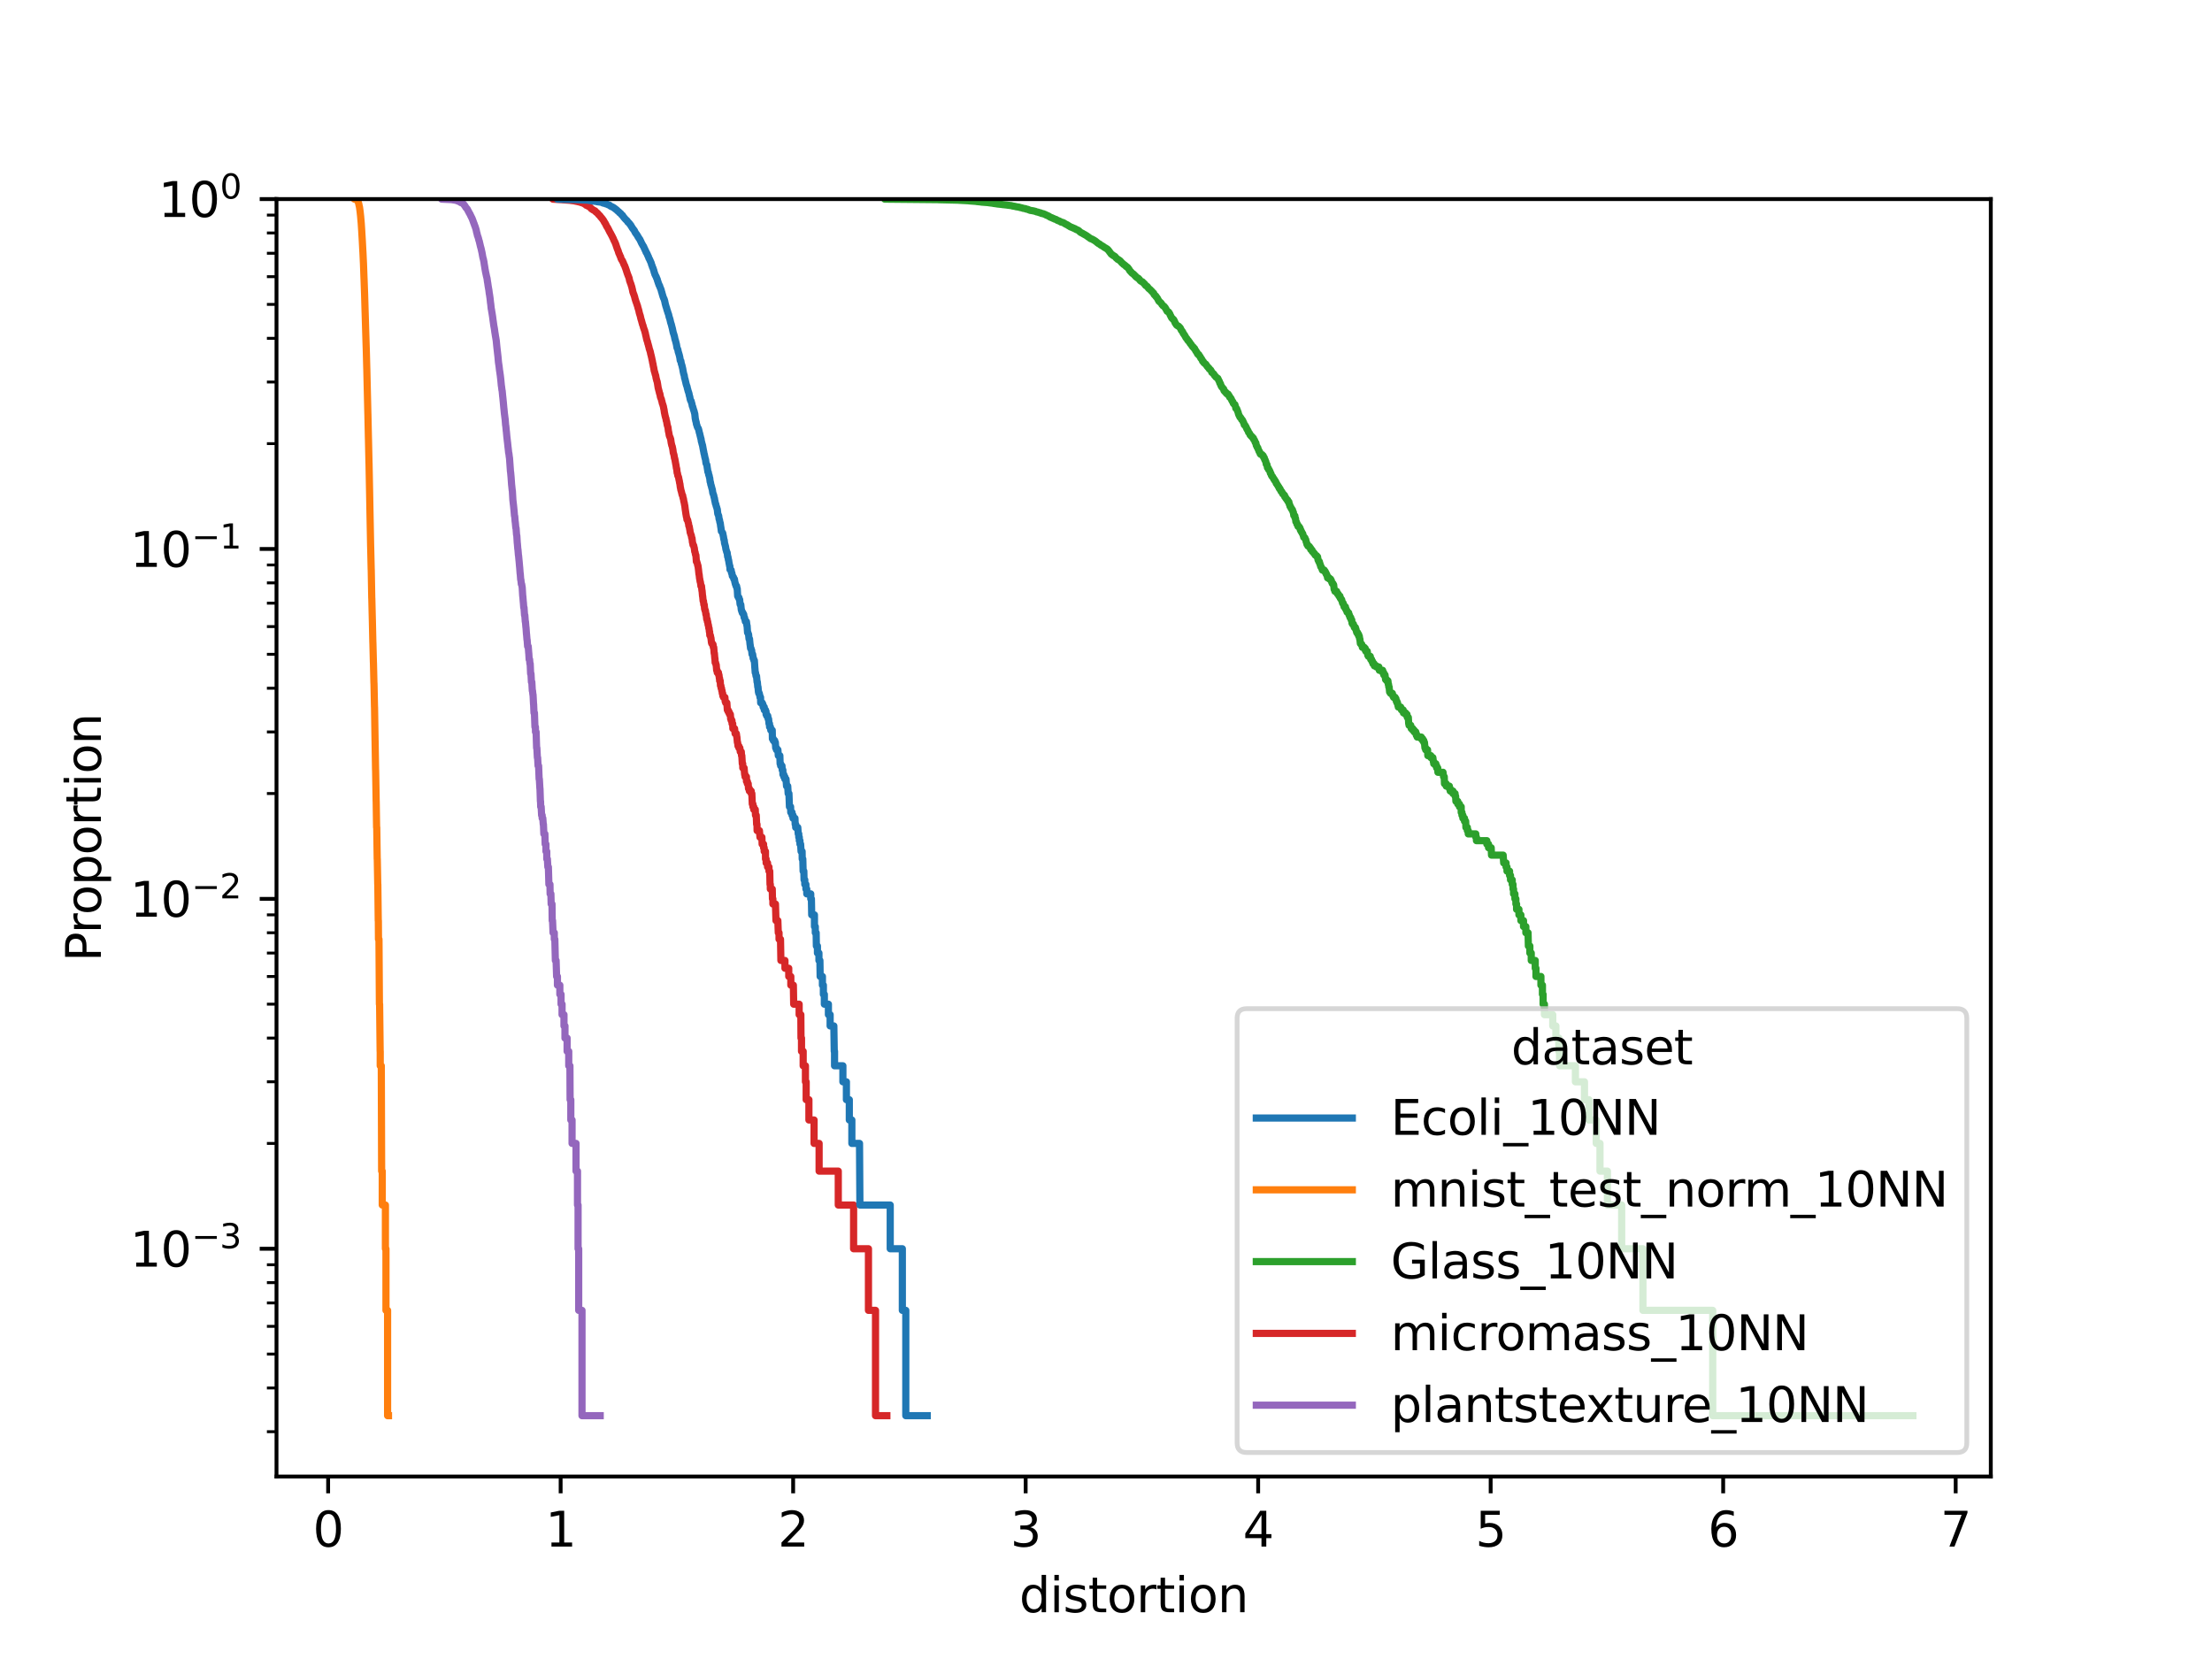 <?xml version="1.0" encoding="utf-8" standalone="no"?>
<!DOCTYPE svg PUBLIC "-//W3C//DTD SVG 1.1//EN"
  "http://www.w3.org/Graphics/SVG/1.1/DTD/svg11.dtd">
<svg xmlns:xlink="http://www.w3.org/1999/xlink" width="460.8pt" height="345.6pt" viewBox="0 0 460.8 345.6" xmlns="http://www.w3.org/2000/svg" version="1.1">
 <defs>
  <style type="text/css">*{stroke-linejoin: round; stroke-linecap: butt}</style>
 </defs>
 <g id="figure_1">
  <g id="patch_1">
   <path d="M 0 345.6 
L 460.8 345.6 
L 460.8 0 
L 0 0 
z
" style="fill: #ffffff"/>
  </g>
  <g id="axes_1">
   <g id="patch_2">
    <path d="M 57.6 307.584 
L 414.72 307.584 
L 414.72 41.472 
L 57.6 41.472 
z
" style="fill: #ffffff"/>
   </g>
   <g id="matplotlib.axis_1">
    <g id="xtick_1">
     <g id="line2d_1">
      <defs>
       <path id="m3fad60717d" d="M 0 0 
L 0 3.5 
" style="stroke: #000000; stroke-width: 0.8"/>
      </defs>
      <g>
       <use xlink:href="#m3fad60717d" x="68.356" y="307.584" style="stroke: #000000; stroke-width: 0.8"/>
      </g>
     </g>
     <g id="text_1">
      <!-- 0 -->
      <g transform="translate(65.175 322.182) scale(0.1 -0.1)">
       <defs>
        <path id="DejaVuSans-30" d="M 2034 4250 
Q 1547 4250 1301 3770 
Q 1056 3291 1056 2328 
Q 1056 1369 1301 889 
Q 1547 409 2034 409 
Q 2525 409 2770 889 
Q 3016 1369 3016 2328 
Q 3016 3291 2770 3770 
Q 2525 4250 2034 4250 
z
M 2034 4750 
Q 2819 4750 3233 4129 
Q 3647 3509 3647 2328 
Q 3647 1150 3233 529 
Q 2819 -91 2034 -91 
Q 1250 -91 836 529 
Q 422 1150 422 2328 
Q 422 3509 836 4129 
Q 1250 4750 2034 4750 
z
" transform="scale(0.016)"/>
       </defs>
       <use xlink:href="#DejaVuSans-30"/>
      </g>
     </g>
    </g>
    <g id="xtick_2">
     <g id="line2d_2">
      <g>
       <use xlink:href="#m3fad60717d" x="116.792" y="307.584" style="stroke: #000000; stroke-width: 0.8"/>
      </g>
     </g>
     <g id="text_2">
      <!-- 1 -->
      <g transform="translate(113.61 322.182) scale(0.1 -0.1)">
       <defs>
        <path id="DejaVuSans-31" d="M 794 531 
L 1825 531 
L 1825 4091 
L 703 3866 
L 703 4441 
L 1819 4666 
L 2450 4666 
L 2450 531 
L 3481 531 
L 3481 0 
L 794 0 
L 794 531 
z
" transform="scale(0.016)"/>
       </defs>
       <use xlink:href="#DejaVuSans-31"/>
      </g>
     </g>
    </g>
    <g id="xtick_3">
     <g id="line2d_3">
      <g>
       <use xlink:href="#m3fad60717d" x="165.227" y="307.584" style="stroke: #000000; stroke-width: 0.8"/>
      </g>
     </g>
     <g id="text_3">
      <!-- 2 -->
      <g transform="translate(162.046 322.182) scale(0.1 -0.1)">
       <defs>
        <path id="DejaVuSans-32" d="M 1228 531 
L 3431 531 
L 3431 0 
L 469 0 
L 469 531 
Q 828 903 1448 1529 
Q 2069 2156 2228 2338 
Q 2531 2678 2651 2914 
Q 2772 3150 2772 3378 
Q 2772 3750 2511 3984 
Q 2250 4219 1831 4219 
Q 1534 4219 1204 4116 
Q 875 4013 500 3803 
L 500 4441 
Q 881 4594 1212 4672 
Q 1544 4750 1819 4750 
Q 2544 4750 2975 4387 
Q 3406 4025 3406 3419 
Q 3406 3131 3298 2873 
Q 3191 2616 2906 2266 
Q 2828 2175 2409 1742 
Q 1991 1309 1228 531 
z
" transform="scale(0.016)"/>
       </defs>
       <use xlink:href="#DejaVuSans-32"/>
      </g>
     </g>
    </g>
    <g id="xtick_4">
     <g id="line2d_4">
      <g>
       <use xlink:href="#m3fad60717d" x="213.663" y="307.584" style="stroke: #000000; stroke-width: 0.8"/>
      </g>
     </g>
     <g id="text_4">
      <!-- 3 -->
      <g transform="translate(210.482 322.182) scale(0.1 -0.1)">
       <defs>
        <path id="DejaVuSans-33" d="M 2597 2516 
Q 3050 2419 3304 2112 
Q 3559 1806 3559 1356 
Q 3559 666 3084 287 
Q 2609 -91 1734 -91 
Q 1441 -91 1130 -33 
Q 819 25 488 141 
L 488 750 
Q 750 597 1062 519 
Q 1375 441 1716 441 
Q 2309 441 2620 675 
Q 2931 909 2931 1356 
Q 2931 1769 2642 2001 
Q 2353 2234 1838 2234 
L 1294 2234 
L 1294 2753 
L 1863 2753 
Q 2328 2753 2575 2939 
Q 2822 3125 2822 3475 
Q 2822 3834 2567 4026 
Q 2313 4219 1838 4219 
Q 1578 4219 1281 4162 
Q 984 4106 628 3988 
L 628 4550 
Q 988 4650 1302 4700 
Q 1616 4750 1894 4750 
Q 2613 4750 3031 4423 
Q 3450 4097 3450 3541 
Q 3450 3153 3228 2886 
Q 3006 2619 2597 2516 
z
" transform="scale(0.016)"/>
       </defs>
       <use xlink:href="#DejaVuSans-33"/>
      </g>
     </g>
    </g>
    <g id="xtick_5">
     <g id="line2d_5">
      <g>
       <use xlink:href="#m3fad60717d" x="262.098" y="307.584" style="stroke: #000000; stroke-width: 0.8"/>
      </g>
     </g>
     <g id="text_5">
      <!-- 4 -->
      <g transform="translate(258.917 322.182) scale(0.1 -0.1)">
       <defs>
        <path id="DejaVuSans-34" d="M 2419 4116 
L 825 1625 
L 2419 1625 
L 2419 4116 
z
M 2253 4666 
L 3047 4666 
L 3047 1625 
L 3713 1625 
L 3713 1100 
L 3047 1100 
L 3047 0 
L 2419 0 
L 2419 1100 
L 313 1100 
L 313 1709 
L 2253 4666 
z
" transform="scale(0.016)"/>
       </defs>
       <use xlink:href="#DejaVuSans-34"/>
      </g>
     </g>
    </g>
    <g id="xtick_6">
     <g id="line2d_6">
      <g>
       <use xlink:href="#m3fad60717d" x="310.534" y="307.584" style="stroke: #000000; stroke-width: 0.8"/>
      </g>
     </g>
     <g id="text_6">
      <!-- 5 -->
      <g transform="translate(307.353 322.182) scale(0.1 -0.1)">
       <defs>
        <path id="DejaVuSans-35" d="M 691 4666 
L 3169 4666 
L 3169 4134 
L 1269 4134 
L 1269 2991 
Q 1406 3038 1543 3061 
Q 1681 3084 1819 3084 
Q 2600 3084 3056 2656 
Q 3513 2228 3513 1497 
Q 3513 744 3044 326 
Q 2575 -91 1722 -91 
Q 1428 -91 1123 -41 
Q 819 9 494 109 
L 494 744 
Q 775 591 1075 516 
Q 1375 441 1709 441 
Q 2250 441 2565 725 
Q 2881 1009 2881 1497 
Q 2881 1984 2565 2268 
Q 2250 2553 1709 2553 
Q 1456 2553 1204 2497 
Q 953 2441 691 2322 
L 691 4666 
z
" transform="scale(0.016)"/>
       </defs>
       <use xlink:href="#DejaVuSans-35"/>
      </g>
     </g>
    </g>
    <g id="xtick_7">
     <g id="line2d_7">
      <g>
       <use xlink:href="#m3fad60717d" x="358.969" y="307.584" style="stroke: #000000; stroke-width: 0.8"/>
      </g>
     </g>
     <g id="text_7">
      <!-- 6 -->
      <g transform="translate(355.788 322.182) scale(0.1 -0.1)">
       <defs>
        <path id="DejaVuSans-36" d="M 2113 2584 
Q 1688 2584 1439 2293 
Q 1191 2003 1191 1497 
Q 1191 994 1439 701 
Q 1688 409 2113 409 
Q 2538 409 2786 701 
Q 3034 994 3034 1497 
Q 3034 2003 2786 2293 
Q 2538 2584 2113 2584 
z
M 3366 4563 
L 3366 3988 
Q 3128 4100 2886 4159 
Q 2644 4219 2406 4219 
Q 1781 4219 1451 3797 
Q 1122 3375 1075 2522 
Q 1259 2794 1537 2939 
Q 1816 3084 2150 3084 
Q 2853 3084 3261 2657 
Q 3669 2231 3669 1497 
Q 3669 778 3244 343 
Q 2819 -91 2113 -91 
Q 1303 -91 875 529 
Q 447 1150 447 2328 
Q 447 3434 972 4092 
Q 1497 4750 2381 4750 
Q 2619 4750 2861 4703 
Q 3103 4656 3366 4563 
z
" transform="scale(0.016)"/>
       </defs>
       <use xlink:href="#DejaVuSans-36"/>
      </g>
     </g>
    </g>
    <g id="xtick_8">
     <g id="line2d_8">
      <g>
       <use xlink:href="#m3fad60717d" x="407.405" y="307.584" style="stroke: #000000; stroke-width: 0.8"/>
      </g>
     </g>
     <g id="text_8">
      <!-- 7 -->
      <g transform="translate(404.224 322.182) scale(0.1 -0.1)">
       <defs>
        <path id="DejaVuSans-37" d="M 525 4666 
L 3525 4666 
L 3525 4397 
L 1831 0 
L 1172 0 
L 2766 4134 
L 525 4134 
L 525 4666 
z
" transform="scale(0.016)"/>
       </defs>
       <use xlink:href="#DejaVuSans-37"/>
      </g>
     </g>
    </g>
    <g id="text_9">
     <!-- distortion -->
     <g transform="translate(212.34 335.861) scale(0.1 -0.1)">
      <defs>
       <path id="DejaVuSans-64" d="M 2906 2969 
L 2906 4863 
L 3481 4863 
L 3481 0 
L 2906 0 
L 2906 525 
Q 2725 213 2448 61 
Q 2172 -91 1784 -91 
Q 1150 -91 751 415 
Q 353 922 353 1747 
Q 353 2572 751 3078 
Q 1150 3584 1784 3584 
Q 2172 3584 2448 3432 
Q 2725 3281 2906 2969 
z
M 947 1747 
Q 947 1113 1208 752 
Q 1469 391 1925 391 
Q 2381 391 2643 752 
Q 2906 1113 2906 1747 
Q 2906 2381 2643 2742 
Q 2381 3103 1925 3103 
Q 1469 3103 1208 2742 
Q 947 2381 947 1747 
z
" transform="scale(0.016)"/>
       <path id="DejaVuSans-69" d="M 603 3500 
L 1178 3500 
L 1178 0 
L 603 0 
L 603 3500 
z
M 603 4863 
L 1178 4863 
L 1178 4134 
L 603 4134 
L 603 4863 
z
" transform="scale(0.016)"/>
       <path id="DejaVuSans-73" d="M 2834 3397 
L 2834 2853 
Q 2591 2978 2328 3040 
Q 2066 3103 1784 3103 
Q 1356 3103 1142 2972 
Q 928 2841 928 2578 
Q 928 2378 1081 2264 
Q 1234 2150 1697 2047 
L 1894 2003 
Q 2506 1872 2764 1633 
Q 3022 1394 3022 966 
Q 3022 478 2636 193 
Q 2250 -91 1575 -91 
Q 1294 -91 989 -36 
Q 684 19 347 128 
L 347 722 
Q 666 556 975 473 
Q 1284 391 1588 391 
Q 1994 391 2212 530 
Q 2431 669 2431 922 
Q 2431 1156 2273 1281 
Q 2116 1406 1581 1522 
L 1381 1569 
Q 847 1681 609 1914 
Q 372 2147 372 2553 
Q 372 3047 722 3315 
Q 1072 3584 1716 3584 
Q 2034 3584 2315 3537 
Q 2597 3491 2834 3397 
z
" transform="scale(0.016)"/>
       <path id="DejaVuSans-74" d="M 1172 4494 
L 1172 3500 
L 2356 3500 
L 2356 3053 
L 1172 3053 
L 1172 1153 
Q 1172 725 1289 603 
Q 1406 481 1766 481 
L 2356 481 
L 2356 0 
L 1766 0 
Q 1100 0 847 248 
Q 594 497 594 1153 
L 594 3053 
L 172 3053 
L 172 3500 
L 594 3500 
L 594 4494 
L 1172 4494 
z
" transform="scale(0.016)"/>
       <path id="DejaVuSans-6f" d="M 1959 3097 
Q 1497 3097 1228 2736 
Q 959 2375 959 1747 
Q 959 1119 1226 758 
Q 1494 397 1959 397 
Q 2419 397 2687 759 
Q 2956 1122 2956 1747 
Q 2956 2369 2687 2733 
Q 2419 3097 1959 3097 
z
M 1959 3584 
Q 2709 3584 3137 3096 
Q 3566 2609 3566 1747 
Q 3566 888 3137 398 
Q 2709 -91 1959 -91 
Q 1206 -91 779 398 
Q 353 888 353 1747 
Q 353 2609 779 3096 
Q 1206 3584 1959 3584 
z
" transform="scale(0.016)"/>
       <path id="DejaVuSans-72" d="M 2631 2963 
Q 2534 3019 2420 3045 
Q 2306 3072 2169 3072 
Q 1681 3072 1420 2755 
Q 1159 2438 1159 1844 
L 1159 0 
L 581 0 
L 581 3500 
L 1159 3500 
L 1159 2956 
Q 1341 3275 1631 3429 
Q 1922 3584 2338 3584 
Q 2397 3584 2469 3576 
Q 2541 3569 2628 3553 
L 2631 2963 
z
" transform="scale(0.016)"/>
       <path id="DejaVuSans-6e" d="M 3513 2113 
L 3513 0 
L 2938 0 
L 2938 2094 
Q 2938 2591 2744 2837 
Q 2550 3084 2163 3084 
Q 1697 3084 1428 2787 
Q 1159 2491 1159 1978 
L 1159 0 
L 581 0 
L 581 3500 
L 1159 3500 
L 1159 2956 
Q 1366 3272 1645 3428 
Q 1925 3584 2291 3584 
Q 2894 3584 3203 3211 
Q 3513 2838 3513 2113 
z
" transform="scale(0.016)"/>
      </defs>
      <use xlink:href="#DejaVuSans-64"/>
      <use xlink:href="#DejaVuSans-69" x="63.477"/>
      <use xlink:href="#DejaVuSans-73" x="91.26"/>
      <use xlink:href="#DejaVuSans-74" x="143.359"/>
      <use xlink:href="#DejaVuSans-6f" x="182.568"/>
      <use xlink:href="#DejaVuSans-72" x="243.75"/>
      <use xlink:href="#DejaVuSans-74" x="284.863"/>
      <use xlink:href="#DejaVuSans-69" x="324.072"/>
      <use xlink:href="#DejaVuSans-6f" x="351.855"/>
      <use xlink:href="#DejaVuSans-6e" x="413.037"/>
     </g>
    </g>
   </g>
   <g id="matplotlib.axis_2">
    <g id="ytick_1">
     <g id="line2d_9">
      <defs>
       <path id="mac8e6370da" d="M 0 0 
L -3.5 0 
" style="stroke: #000000; stroke-width: 0.8"/>
      </defs>
      <g>
       <use xlink:href="#mac8e6370da" x="57.6" y="260.136" style="stroke: #000000; stroke-width: 0.8"/>
      </g>
     </g>
     <g id="text_10">
      <!-- $\mathdefault{10^{-3}}$ -->
      <g transform="translate(27.1 263.935) scale(0.1 -0.1)">
       <defs>
        <path id="DejaVuSans-2212" d="M 678 2272 
L 4684 2272 
L 4684 1741 
L 678 1741 
L 678 2272 
z
" transform="scale(0.016)"/>
       </defs>
       <use xlink:href="#DejaVuSans-31" transform="translate(0 0.766)"/>
       <use xlink:href="#DejaVuSans-30" transform="translate(63.623 0.766)"/>
       <use xlink:href="#DejaVuSans-2212" transform="translate(128.203 39.047) scale(0.7)"/>
       <use xlink:href="#DejaVuSans-33" transform="translate(186.855 39.047) scale(0.7)"/>
      </g>
     </g>
    </g>
    <g id="ytick_2">
     <g id="line2d_10">
      <g>
       <use xlink:href="#mac8e6370da" x="57.6" y="187.248" style="stroke: #000000; stroke-width: 0.8"/>
      </g>
     </g>
     <g id="text_11">
      <!-- $\mathdefault{10^{-2}}$ -->
      <g transform="translate(27.1 191.047) scale(0.1 -0.1)">
       <use xlink:href="#DejaVuSans-31" transform="translate(0 0.766)"/>
       <use xlink:href="#DejaVuSans-30" transform="translate(63.623 0.766)"/>
       <use xlink:href="#DejaVuSans-2212" transform="translate(128.203 39.047) scale(0.7)"/>
       <use xlink:href="#DejaVuSans-32" transform="translate(186.855 39.047) scale(0.7)"/>
      </g>
     </g>
    </g>
    <g id="ytick_3">
     <g id="line2d_11">
      <g>
       <use xlink:href="#mac8e6370da" x="57.6" y="114.36" style="stroke: #000000; stroke-width: 0.8"/>
      </g>
     </g>
     <g id="text_12">
      <!-- $\mathdefault{10^{-1}}$ -->
      <g transform="translate(27.1 118.159) scale(0.1 -0.1)">
       <use xlink:href="#DejaVuSans-31" transform="translate(0 0.684)"/>
       <use xlink:href="#DejaVuSans-30" transform="translate(63.623 0.684)"/>
       <use xlink:href="#DejaVuSans-2212" transform="translate(128.203 38.966) scale(0.7)"/>
       <use xlink:href="#DejaVuSans-31" transform="translate(186.855 38.966) scale(0.7)"/>
      </g>
     </g>
    </g>
    <g id="ytick_4">
     <g id="line2d_12">
      <g>
       <use xlink:href="#mac8e6370da" x="57.6" y="41.472" style="stroke: #000000; stroke-width: 0.8"/>
      </g>
     </g>
     <g id="text_13">
      <!-- $\mathdefault{10^{0}}$ -->
      <g transform="translate(33 45.271) scale(0.1 -0.1)">
       <use xlink:href="#DejaVuSans-31" transform="translate(0 0.766)"/>
       <use xlink:href="#DejaVuSans-30" transform="translate(63.623 0.766)"/>
       <use xlink:href="#DejaVuSans-30" transform="translate(128.203 39.047) scale(0.7)"/>
      </g>
     </g>
    </g>
    <g id="ytick_5">
     <g id="line2d_13">
      <defs>
       <path id="m1a69262a4f" d="M 0 0 
L -2 0 
" style="stroke: #000000; stroke-width: 0.6"/>
      </defs>
      <g>
       <use xlink:href="#m1a69262a4f" x="57.6" y="298.247" style="stroke: #000000; stroke-width: 0.6"/>
      </g>
     </g>
    </g>
    <g id="ytick_6">
     <g id="line2d_14">
      <g>
       <use xlink:href="#m1a69262a4f" x="57.6" y="289.141" style="stroke: #000000; stroke-width: 0.6"/>
      </g>
     </g>
    </g>
    <g id="ytick_7">
     <g id="line2d_15">
      <g>
       <use xlink:href="#m1a69262a4f" x="57.6" y="282.077" style="stroke: #000000; stroke-width: 0.6"/>
      </g>
     </g>
    </g>
    <g id="ytick_8">
     <g id="line2d_16">
      <g>
       <use xlink:href="#m1a69262a4f" x="57.6" y="276.306" style="stroke: #000000; stroke-width: 0.6"/>
      </g>
     </g>
    </g>
    <g id="ytick_9">
     <g id="line2d_17">
      <g>
       <use xlink:href="#m1a69262a4f" x="57.6" y="271.426" style="stroke: #000000; stroke-width: 0.6"/>
      </g>
     </g>
    </g>
    <g id="ytick_10">
     <g id="line2d_18">
      <g>
       <use xlink:href="#m1a69262a4f" x="57.6" y="267.199" style="stroke: #000000; stroke-width: 0.6"/>
      </g>
     </g>
    </g>
    <g id="ytick_11">
     <g id="line2d_19">
      <g>
       <use xlink:href="#m1a69262a4f" x="57.6" y="263.471" style="stroke: #000000; stroke-width: 0.6"/>
      </g>
     </g>
    </g>
    <g id="ytick_12">
     <g id="line2d_20">
      <g>
       <use xlink:href="#m1a69262a4f" x="57.6" y="238.194" style="stroke: #000000; stroke-width: 0.6"/>
      </g>
     </g>
    </g>
    <g id="ytick_13">
     <g id="line2d_21">
      <g>
       <use xlink:href="#m1a69262a4f" x="57.6" y="225.359" style="stroke: #000000; stroke-width: 0.6"/>
      </g>
     </g>
    </g>
    <g id="ytick_14">
     <g id="line2d_22">
      <g>
       <use xlink:href="#m1a69262a4f" x="57.6" y="216.253" style="stroke: #000000; stroke-width: 0.6"/>
      </g>
     </g>
    </g>
    <g id="ytick_15">
     <g id="line2d_23">
      <g>
       <use xlink:href="#m1a69262a4f" x="57.6" y="209.189" style="stroke: #000000; stroke-width: 0.6"/>
      </g>
     </g>
    </g>
    <g id="ytick_16">
     <g id="line2d_24">
      <g>
       <use xlink:href="#m1a69262a4f" x="57.6" y="203.418" style="stroke: #000000; stroke-width: 0.6"/>
      </g>
     </g>
    </g>
    <g id="ytick_17">
     <g id="line2d_25">
      <g>
       <use xlink:href="#m1a69262a4f" x="57.6" y="198.538" style="stroke: #000000; stroke-width: 0.6"/>
      </g>
     </g>
    </g>
    <g id="ytick_18">
     <g id="line2d_26">
      <g>
       <use xlink:href="#m1a69262a4f" x="57.6" y="194.311" style="stroke: #000000; stroke-width: 0.6"/>
      </g>
     </g>
    </g>
    <g id="ytick_19">
     <g id="line2d_27">
      <g>
       <use xlink:href="#m1a69262a4f" x="57.6" y="190.583" style="stroke: #000000; stroke-width: 0.6"/>
      </g>
     </g>
    </g>
    <g id="ytick_20">
     <g id="line2d_28">
      <g>
       <use xlink:href="#m1a69262a4f" x="57.6" y="165.306" style="stroke: #000000; stroke-width: 0.6"/>
      </g>
     </g>
    </g>
    <g id="ytick_21">
     <g id="line2d_29">
      <g>
       <use xlink:href="#m1a69262a4f" x="57.6" y="152.471" style="stroke: #000000; stroke-width: 0.6"/>
      </g>
     </g>
    </g>
    <g id="ytick_22">
     <g id="line2d_30">
      <g>
       <use xlink:href="#m1a69262a4f" x="57.6" y="143.365" style="stroke: #000000; stroke-width: 0.6"/>
      </g>
     </g>
    </g>
    <g id="ytick_23">
     <g id="line2d_31">
      <g>
       <use xlink:href="#m1a69262a4f" x="57.6" y="136.301" style="stroke: #000000; stroke-width: 0.6"/>
      </g>
     </g>
    </g>
    <g id="ytick_24">
     <g id="line2d_32">
      <g>
       <use xlink:href="#m1a69262a4f" x="57.6" y="130.53" style="stroke: #000000; stroke-width: 0.6"/>
      </g>
     </g>
    </g>
    <g id="ytick_25">
     <g id="line2d_33">
      <g>
       <use xlink:href="#m1a69262a4f" x="57.6" y="125.65" style="stroke: #000000; stroke-width: 0.6"/>
      </g>
     </g>
    </g>
    <g id="ytick_26">
     <g id="line2d_34">
      <g>
       <use xlink:href="#m1a69262a4f" x="57.6" y="121.423" style="stroke: #000000; stroke-width: 0.6"/>
      </g>
     </g>
    </g>
    <g id="ytick_27">
     <g id="line2d_35">
      <g>
       <use xlink:href="#m1a69262a4f" x="57.6" y="117.695" style="stroke: #000000; stroke-width: 0.6"/>
      </g>
     </g>
    </g>
    <g id="ytick_28">
     <g id="line2d_36">
      <g>
       <use xlink:href="#m1a69262a4f" x="57.6" y="92.418" style="stroke: #000000; stroke-width: 0.6"/>
      </g>
     </g>
    </g>
    <g id="ytick_29">
     <g id="line2d_37">
      <g>
       <use xlink:href="#m1a69262a4f" x="57.6" y="79.584" style="stroke: #000000; stroke-width: 0.6"/>
      </g>
     </g>
    </g>
    <g id="ytick_30">
     <g id="line2d_38">
      <g>
       <use xlink:href="#m1a69262a4f" x="57.6" y="70.477" style="stroke: #000000; stroke-width: 0.6"/>
      </g>
     </g>
    </g>
    <g id="ytick_31">
     <g id="line2d_39">
      <g>
       <use xlink:href="#m1a69262a4f" x="57.6" y="63.413" style="stroke: #000000; stroke-width: 0.6"/>
      </g>
     </g>
    </g>
    <g id="ytick_32">
     <g id="line2d_40">
      <g>
       <use xlink:href="#m1a69262a4f" x="57.6" y="57.642" style="stroke: #000000; stroke-width: 0.6"/>
      </g>
     </g>
    </g>
    <g id="ytick_33">
     <g id="line2d_41">
      <g>
       <use xlink:href="#m1a69262a4f" x="57.6" y="52.762" style="stroke: #000000; stroke-width: 0.6"/>
      </g>
     </g>
    </g>
    <g id="ytick_34">
     <g id="line2d_42">
      <g>
       <use xlink:href="#m1a69262a4f" x="57.6" y="48.536" style="stroke: #000000; stroke-width: 0.6"/>
      </g>
     </g>
    </g>
    <g id="ytick_35">
     <g id="line2d_43">
      <g>
       <use xlink:href="#m1a69262a4f" x="57.6" y="44.807" style="stroke: #000000; stroke-width: 0.6"/>
      </g>
     </g>
    </g>
    <g id="text_14">
     <!-- Proportion -->
     <g transform="translate(21.02 200.324) rotate(-90) scale(0.1 -0.1)">
      <defs>
       <path id="DejaVuSans-50" d="M 1259 4147 
L 1259 2394 
L 2053 2394 
Q 2494 2394 2734 2622 
Q 2975 2850 2975 3272 
Q 2975 3691 2734 3919 
Q 2494 4147 2053 4147 
L 1259 4147 
z
M 628 4666 
L 2053 4666 
Q 2838 4666 3239 4311 
Q 3641 3956 3641 3272 
Q 3641 2581 3239 2228 
Q 2838 1875 2053 1875 
L 1259 1875 
L 1259 0 
L 628 0 
L 628 4666 
z
" transform="scale(0.016)"/>
       <path id="DejaVuSans-70" d="M 1159 525 
L 1159 -1331 
L 581 -1331 
L 581 3500 
L 1159 3500 
L 1159 2969 
Q 1341 3281 1617 3432 
Q 1894 3584 2278 3584 
Q 2916 3584 3314 3078 
Q 3713 2572 3713 1747 
Q 3713 922 3314 415 
Q 2916 -91 2278 -91 
Q 1894 -91 1617 61 
Q 1341 213 1159 525 
z
M 3116 1747 
Q 3116 2381 2855 2742 
Q 2594 3103 2138 3103 
Q 1681 3103 1420 2742 
Q 1159 2381 1159 1747 
Q 1159 1113 1420 752 
Q 1681 391 2138 391 
Q 2594 391 2855 752 
Q 3116 1113 3116 1747 
z
" transform="scale(0.016)"/>
      </defs>
      <use xlink:href="#DejaVuSans-50"/>
      <use xlink:href="#DejaVuSans-72" x="58.553"/>
      <use xlink:href="#DejaVuSans-6f" x="97.416"/>
      <use xlink:href="#DejaVuSans-70" x="158.598"/>
      <use xlink:href="#DejaVuSans-6f" x="222.074"/>
      <use xlink:href="#DejaVuSans-72" x="283.256"/>
      <use xlink:href="#DejaVuSans-74" x="324.369"/>
      <use xlink:href="#DejaVuSans-69" x="363.578"/>
      <use xlink:href="#DejaVuSans-6f" x="391.361"/>
      <use xlink:href="#DejaVuSans-6e" x="452.543"/>
     </g>
    </g>
   </g>
   <g id="line2d_44">
    <path d="M 92 41.472 
L 92 41.483 
L 94.216 41.588 
L 94.217 41.609 
L 94.9 41.716 
L 94.99 41.737 
L 95.295 41.843 
L 95.386 41.886 
L 95.686 41.993 
L 95.787 42.047 
L 95.929 42.155 
L 96.017 42.209 
L 96.324 42.317 
L 96.43 42.393 
L 96.571 42.502 
L 96.675 42.687 
L 96.78 42.797 
L 96.891 42.952 
L 96.947 43.062 
L 97.049 43.229 
L 97.141 43.33 
L 97.241 43.442 
L 97.331 43.543 
L 97.44 43.758 
L 97.496 43.86 
L 97.601 44.066 
L 97.663 44.169 
L 97.765 44.388 
L 97.833 44.492 
L 97.943 44.643 
L 97.969 44.749 
L 98.07 44.972 
L 98.137 45.078 
L 98.235 45.303 
L 98.304 45.411 
L 98.415 45.687 
L 98.453 45.796 
L 98.562 46.075 
L 98.596 46.185 
L 98.705 46.493 
L 98.762 46.592 
L 98.866 46.953 
L 98.93 47.054 
L 99.039 47.396 
L 99.076 47.498 
L 99.187 47.87 
L 99.212 47.973 
L 99.318 48.496 
L 99.367 48.602 
L 99.475 49.121 
L 99.538 49.229 
L 99.648 49.581 
L 99.679 49.691 
L 99.786 50.131 
L 99.839 50.229 
L 99.949 50.734 
L 99.978 50.833 
L 100.086 51.319 
L 100.117 51.42 
L 100.227 51.812 
L 100.25 51.915 
L 100.359 52.418 
L 100.388 52.522 
L 100.498 53.126 
L 100.514 53.233 
L 100.623 53.789 
L 100.674 53.898 
L 100.784 54.434 
L 100.809 54.529 
L 100.914 55.271 
L 100.938 55.369 
L 101.045 56.064 
L 101.065 56.165 
L 101.167 56.723 
L 101.19 56.826 
L 101.3 57.327 
L 101.318 57.432 
L 101.422 57.854 
L 101.455 57.96 
L 101.563 58.77 
L 101.592 58.879 
L 101.697 59.619 
L 101.713 59.713 
L 101.822 60.339 
L 101.841 60.435 
L 101.933 61.193 
L 101.963 61.291 
L 102.074 62.05 
L 102.088 62.152 
L 102.197 63.161 
L 102.223 63.266 
L 102.33 64.312 
L 102.366 64.421 
L 102.472 65.082 
L 102.491 65.171 
L 102.6 65.87 
L 102.615 65.961 
L 102.725 66.819 
L 102.743 66.913 
L 102.852 67.701 
L 102.865 67.798 
L 102.968 68.36 
L 102.988 68.459 
L 103.098 69.286 
L 103.121 69.388 
L 103.23 70.11 
L 103.254 70.214 
L 103.363 70.875 
L 103.379 70.982 
L 103.49 72.128 
L 103.499 72.212 
L 103.607 73.174 
L 103.616 73.26 
L 103.724 74.196 
L 103.735 74.285 
L 103.837 75.436 
L 103.849 75.529 
L 103.958 76.248 
L 103.97 76.343 
L 104.074 77.245 
L 104.098 77.343 
L 104.198 78.073 
L 104.217 78.173 
L 104.324 79.095 
L 104.334 79.199 
L 104.44 80.331 
L 104.468 80.439 
L 104.575 81.318 
L 104.61 81.393 
L 104.719 82.569 
L 104.733 82.646 
L 104.844 83.75 
L 104.852 83.831 
L 104.962 85.061 
L 104.977 85.145 
L 105.085 86.254 
L 105.102 86.341 
L 105.208 87.179 
L 105.226 87.269 
L 105.333 88.596 
L 105.365 88.69 
L 105.469 89.787 
L 105.487 89.885 
L 105.591 91.025 
L 105.607 91.126 
L 105.717 92.103 
L 105.735 92.208 
L 105.837 93.22 
L 105.857 93.328 
L 105.968 94.377 
L 106.008 94.433 
L 106.108 95.288 
L 106.134 95.346 
L 106.245 96.887 
L 106.249 96.948 
L 106.342 98.253 
L 106.366 98.317 
L 106.473 99.482 
L 106.477 99.548 
L 106.581 101.036 
L 106.595 101.106 
L 106.705 102.164 
L 106.733 102.236 
L 106.843 104.164 
L 106.853 104.241 
L 106.959 105.174 
L 106.971 105.253 
L 107.077 106.299 
L 107.088 106.381 
L 107.177 107.466 
L 107.227 107.551 
L 107.316 108.677 
L 107.341 108.765 
L 107.451 109.936 
L 107.507 110.028 
L 107.611 111.439 
L 107.66 111.535 
L 107.756 113.118 
L 107.777 113.22 
L 107.87 114.36 
L 107.899 114.466 
L 107.999 115.652 
L 108.027 115.762 
L 108.133 116.885 
L 108.138 116.885 
L 108.248 118.168 
L 108.255 118.168 
L 108.355 119.504 
L 108.375 119.504 
L 108.472 120.771 
L 108.508 120.771 
L 108.602 121.688 
L 108.671 121.688 
L 108.779 122.36 
L 108.783 122.36 
L 108.893 124.178 
L 108.91 124.178 
L 109.019 125.5 
L 109.027 125.5 
L 109.105 126.568 
L 109.162 126.568 
L 109.27 128.159 
L 109.331 128.159 
L 109.425 129.492 
L 109.459 129.492 
L 109.562 130.706 
L 109.576 130.706 
L 109.68 132.154 
L 109.692 132.154 
L 109.784 133.284 
L 109.809 133.284 
L 109.912 134.657 
L 110.04 134.657 
L 110.146 136.091 
L 110.157 136.091 
L 110.233 137.374 
L 110.324 137.374 
L 110.39 138.26 
L 110.448 138.26 
L 110.537 140.348 
L 110.615 140.348 
L 110.705 142.073 
L 110.789 142.073 
L 110.89 143.897 
L 110.931 143.897 
L 111.015 144.712 
L 111.042 144.712 
L 111.146 146.7 
L 111.163 146.7 
L 111.24 148.509 
L 111.332 148.509 
L 111.436 151.433 
L 111.537 151.433 
L 111.55 152.471 
L 111.681 152.471 
L 111.784 155.807 
L 111.838 155.807 
L 111.945 157.823 
L 111.997 157.823 
L 112.089 159.535 
L 112.202 159.535 
L 112.309 162.289 
L 112.358 162.289 
L 112.469 164.268 
L 112.488 164.268 
L 112.576 166.93 
L 112.608 166.93 
L 112.634 168.061 
L 112.734 168.061 
L 112.827 169.836 
L 112.941 169.836 
L 112.941 170.451 
L 113.076 170.451 
L 113.166 171.717 
L 113.206 171.717 
L 113.292 173.717 
L 113.511 173.717 
L 113.566 175.852 
L 113.73 175.852 
L 113.731 177.36 
L 113.9 177.36 
L 113.905 178.943 
L 114.031 178.943 
L 114.123 180.609 
L 114.239 180.609 
L 114.344 184.231 
L 114.567 184.231 
L 114.6 186.21 
L 114.763 186.21 
L 114.815 188.321 
L 114.992 188.321 
L 115.034 191.778 
L 115.106 191.778 
L 115.211 194.311 
L 115.471 194.311 
L 115.471 195.659 
L 115.583 195.659 
L 115.692 200.083 
L 115.846 200.083 
L 115.952 203.418 
L 116.124 203.418 
L 116.124 205.227 
L 116.626 205.227 
L 116.626 207.146 
L 116.879 207.146 
L 116.879 209.189 
L 117.088 209.189 
L 117.088 211.373 
L 117.487 211.373 
L 117.487 213.719 
L 117.692 213.719 
L 117.692 216.253 
L 118.139 216.253 
L 118.139 219.007 
L 118.479 219.007 
L 118.479 222.024 
L 118.727 222.024 
L 118.762 229.088 
L 118.911 229.088 
L 118.911 233.315 
L 119.171 233.315 
L 119.171 238.194 
L 119.999 238.194 
L 119.999 243.966 
L 120.304 243.966 
L 120.304 251.029 
L 120.423 251.029 
L 120.423 260.136 
L 120.553 260.136 
L 120.553 272.971 
L 121.24 272.971 
L 121.24 294.912 
L 125.03 294.912 
L 125.03 294.912 
" clip-path="url(#p4d6a1d9584)" style="fill: none; stroke: #9467bd; stroke-width: 1.5; stroke-linecap: square"/>
   </g>
   <g id="line2d_45">
    <path d="M 115.173 41.472 
L 115.194 41.493 
L 117.203 41.599 
L 117.215 41.62 
L 118.723 41.726 
L 118.829 41.748 
L 119.701 41.854 
L 119.78 41.886 
L 120.332 41.993 
L 120.441 42.025 
L 120.918 42.133 
L 120.959 42.165 
L 121.314 42.273 
L 121.425 42.317 
L 121.7 42.425 
L 121.809 42.523 
L 122.002 42.633 
L 122.107 42.753 
L 122.382 42.863 
L 122.479 42.941 
L 122.799 43.051 
L 122.89 43.151 
L 122.992 43.252 
L 123.086 43.375 
L 123.169 43.476 
L 123.262 43.532 
L 123.424 43.633 
L 123.491 43.69 
L 123.686 43.792 
L 123.777 43.849 
L 123.981 43.951 
L 124.092 44.123 
L 124.238 44.226 
L 124.33 44.295 
L 124.439 44.399 
L 124.549 44.504 
L 124.636 44.608 
L 124.746 44.76 
L 124.888 44.866 
L 124.989 44.972 
L 125.063 45.078 
L 125.16 45.232 
L 125.277 45.339 
L 125.363 45.447 
L 125.457 45.555 
L 125.562 45.711 
L 125.652 45.82 
L 125.758 45.99 
L 125.829 46.099 
L 125.928 46.332 
L 126.043 46.443 
L 126.136 46.654 
L 126.205 46.753 
L 126.315 47.016 
L 126.369 47.117 
L 126.478 47.294 
L 126.563 47.396 
L 126.67 47.626 
L 126.742 47.728 
L 126.848 47.986 
L 126.92 48.09 
L 127.021 48.325 
L 127.089 48.43 
L 127.188 48.588 
L 127.238 48.694 
L 127.348 48.907 
L 127.412 49.014 
L 127.521 49.229 
L 127.579 49.337 
L 127.662 49.541 
L 127.742 49.65 
L 127.853 49.952 
L 127.9 50.062 
L 128.002 50.257 
L 128.058 50.354 
L 128.167 50.621 
L 128.216 50.72 
L 128.322 51.018 
L 128.353 51.118 
L 128.462 51.449 
L 128.504 51.55 
L 128.611 51.885 
L 128.663 51.988 
L 128.773 52.254 
L 128.801 52.358 
L 128.908 52.717 
L 128.961 52.823 
L 129.068 53.035 
L 129.104 53.142 
L 129.176 53.356 
L 129.268 53.464 
L 129.361 53.851 
L 129.438 53.961 
L 129.547 54.212 
L 129.669 54.323 
L 129.775 54.609 
L 129.841 54.705 
L 129.95 55.011 
L 129.981 55.108 
L 130.086 55.271 
L 130.135 55.369 
L 130.241 55.682 
L 130.293 55.781 
L 130.4 56.114 
L 130.442 56.215 
L 130.543 56.553 
L 130.579 56.655 
L 130.685 56.981 
L 130.728 57.084 
L 130.839 57.397 
L 130.891 57.502 
L 131 57.801 
L 131.049 57.907 
L 131.159 58.462 
L 131.194 58.57 
L 131.299 58.843 
L 131.328 58.953 
L 131.428 59.173 
L 131.456 59.284 
L 131.555 59.619 
L 131.597 59.713 
L 131.706 60.186 
L 131.736 60.282 
L 131.843 60.841 
L 131.886 60.938 
L 131.987 61.232 
L 132.039 61.331 
L 132.15 61.689 
L 132.191 61.789 
L 132.3 62.253 
L 132.338 62.355 
L 132.449 62.725 
L 132.486 62.828 
L 132.593 63.119 
L 132.632 63.224 
L 132.743 63.583 
L 132.798 63.689 
L 132.909 64.161 
L 132.95 64.269 
L 133.061 64.64 
L 133.089 64.75 
L 133.181 65.193 
L 133.211 65.282 
L 133.32 65.643 
L 133.359 65.733 
L 133.468 66.191 
L 133.481 66.283 
L 133.588 66.655 
L 133.63 66.749 
L 133.735 67.174 
L 133.766 67.269 
L 133.876 67.677 
L 133.94 67.773 
L 134.05 68.237 
L 134.096 68.335 
L 134.206 68.682 
L 134.268 68.782 
L 134.376 69.235 
L 134.42 69.337 
L 134.53 69.902 
L 134.569 70.006 
L 134.678 70.53 
L 134.703 70.636 
L 134.797 70.982 
L 134.861 71.09 
L 134.969 71.577 
L 135.016 71.687 
L 135.126 72.128 
L 135.16 72.212 
L 135.268 72.718 
L 135.315 72.803 
L 135.425 73.174 
L 135.463 73.26 
L 135.569 73.812 
L 135.607 73.9 
L 135.716 74.374 
L 135.74 74.464 
L 135.849 75.007 
L 135.879 75.098 
L 135.981 75.684 
L 136.021 75.777 
L 136.122 76.407 
L 136.161 76.503 
L 136.27 77.147 
L 136.29 77.245 
L 136.396 77.574 
L 136.419 77.673 
L 136.521 78.073 
L 136.579 78.173 
L 136.688 78.819 
L 136.726 78.922 
L 136.826 79.338 
L 136.884 79.443 
L 136.992 80.044 
L 137.007 80.151 
L 137.116 80.839 
L 137.151 80.949 
L 137.26 81.393 
L 137.29 81.467 
L 137.399 81.956 
L 137.464 82.032 
L 137.569 82.646 
L 137.588 82.724 
L 137.691 82.997 
L 137.75 83.075 
L 137.842 83.51 
L 137.887 83.59 
L 137.982 84.073 
L 138.036 84.154 
L 138.144 84.522 
L 138.181 84.604 
L 138.287 85.186 
L 138.32 85.271 
L 138.421 85.994 
L 138.448 86.081 
L 138.551 86.603 
L 138.583 86.691 
L 138.648 87.001 
L 138.707 87.09 
L 138.804 87.675 
L 138.865 87.766 
L 138.97 88.41 
L 138.99 88.503 
L 139.095 88.878 
L 139.143 88.973 
L 139.249 89.836 
L 139.282 89.933 
L 139.394 90.524 
L 139.397 90.624 
L 139.506 90.975 
L 139.577 91.076 
L 139.67 91.38 
L 139.714 91.483 
L 139.825 92.261 
L 139.853 92.366 
L 139.961 92.843 
L 140.028 92.95 
L 140.137 93.492 
L 140.163 93.601 
L 140.263 94.377 
L 140.295 94.433 
L 140.402 94.772 
L 140.411 94.829 
L 140.51 95.462 
L 140.561 95.52 
L 140.669 96.107 
L 140.68 96.167 
L 140.786 96.766 
L 140.809 96.827 
L 140.914 97.563 
L 140.966 97.625 
L 141.062 98.508 
L 141.122 98.572 
L 141.203 99.089 
L 141.249 99.154 
L 141.353 99.416 
L 141.368 99.482 
L 141.464 100.014 
L 141.495 100.081 
L 141.595 100.692 
L 141.631 100.76 
L 141.726 101.525 
L 141.755 101.595 
L 141.855 102.164 
L 141.898 102.236 
L 142.007 102.671 
L 142.023 102.744 
L 142.11 103.112 
L 142.199 103.186 
L 142.305 103.784 
L 142.362 103.86 
L 142.47 104.549 
L 142.516 104.627 
L 142.625 105.253 
L 142.655 105.333 
L 142.76 106.218 
L 142.78 106.299 
L 142.886 107.044 
L 142.905 107.128 
L 143.005 107.721 
L 143.055 107.807 
L 143.104 108.239 
L 143.253 108.326 
L 143.357 108.853 
L 143.411 108.942 
L 143.499 109.571 
L 143.574 109.662 
L 143.684 110.305 
L 143.712 110.398 
L 143.784 110.961 
L 143.837 111.056 
L 143.948 111.439 
L 144.014 111.535 
L 144.086 112.022 
L 144.161 112.12 
L 144.255 113.017 
L 144.307 113.118 
L 144.37 113.527 
L 144.502 113.63 
L 144.592 114.045 
L 144.634 114.15 
L 144.724 114.892 
L 144.794 114.999 
L 144.886 115.542 
L 144.968 115.652 
L 145.07 116.999 
L 145.144 116.999 
L 145.245 117.345 
L 145.257 117.345 
L 145.352 117.813 
L 145.395 117.813 
L 145.505 118.647 
L 145.507 118.647 
L 145.607 119.629 
L 145.638 119.629 
L 145.734 120.513 
L 145.75 120.513 
L 145.848 121.161 
L 145.885 121.161 
L 145.988 121.822 
L 146.005 121.822 
L 146.01 122.09 
L 146.132 122.09 
L 146.228 123.047 
L 146.255 123.047 
L 146.354 124.178 
L 146.377 124.178 
L 146.476 125.201 
L 146.545 125.201 
L 146.618 125.953 
L 146.699 125.953 
L 146.787 126.88 
L 146.835 126.88 
L 146.881 127.195 
L 146.948 127.195 
L 147.05 127.996 
L 147.121 127.996 
L 147.22 128.986 
L 147.311 128.986 
L 147.362 129.492 
L 147.423 129.492 
L 147.517 130.18 
L 147.567 130.18 
L 147.661 130.884 
L 147.714 130.884 
L 147.78 131.603 
L 147.829 131.603 
L 147.863 132.339 
L 147.974 132.339 
L 148.085 132.903 
L 148.105 132.903 
L 148.211 133.865 
L 148.27 133.865 
L 148.27 134.061 
L 148.404 134.061 
L 148.404 134.258 
L 148.538 134.258 
L 148.598 134.858 
L 148.681 134.858 
L 148.774 136.091 
L 148.82 136.091 
L 148.908 137.157 
L 148.934 137.157 
L 148.981 138.036 
L 149.065 138.036 
L 149.157 138.485 
L 149.198 138.485 
L 149.293 139.636 
L 149.388 139.636 
L 149.419 140.109 
L 149.66 140.109 
L 149.703 140.589 
L 149.775 140.589 
L 149.854 141.322 
L 149.907 141.322 
L 149.908 141.82 
L 150.03 141.82 
L 150.09 142.842 
L 150.176 142.842 
L 150.222 143.365 
L 150.305 143.365 
L 150.362 143.897 
L 150.422 143.897 
L 150.464 144.438 
L 150.542 144.438 
L 150.586 144.989 
L 150.715 144.989 
L 150.715 145.267 
L 151.012 145.267 
L 151.067 146.119 
L 151.17 146.119 
L 151.17 146.408 
L 151.417 146.408 
L 151.517 147.895 
L 151.665 147.895 
L 151.665 148.201 
L 151.835 148.201 
L 151.835 148.509 
L 151.977 148.509 
L 151.977 148.821 
L 152.146 148.821 
L 152.214 149.776 
L 152.325 149.776 
L 152.325 150.1 
L 152.479 150.1 
L 152.501 150.76 
L 152.635 150.76 
L 152.667 151.776 
L 153.026 151.776 
L 153.135 152.825 
L 153.397 152.825 
L 153.492 153.545 
L 153.51 153.545 
L 153.61 154.655 
L 153.658 154.655 
L 153.743 155.418 
L 153.927 155.418 
L 153.927 155.807 
L 154.125 155.807 
L 154.206 156.598 
L 154.423 156.598 
L 154.473 157.41 
L 154.535 157.41 
L 154.634 159.098 
L 154.721 159.098 
L 154.735 159.978 
L 155.011 159.978 
L 155.121 161.344 
L 155.209 161.344 
L 155.209 161.813 
L 155.499 161.813 
L 155.501 162.773 
L 155.686 162.773 
L 155.686 163.263 
L 155.865 163.263 
L 155.924 164.268 
L 156.101 164.268 
L 156.101 164.783 
L 156.49 164.783 
L 156.49 165.306 
L 156.623 165.306 
L 156.714 167.49 
L 156.843 167.49 
L 156.843 168.061 
L 157.021 168.061 
L 157.021 168.641 
L 157.336 168.641 
L 157.382 169.836 
L 157.541 169.836 
L 157.618 171.717 
L 157.696 171.717 
L 157.717 173.036 
L 158.205 173.036 
L 158.315 174.413 
L 158.719 174.413 
L 158.765 175.852 
L 159.066 175.852 
L 159.066 176.597 
L 159.193 176.597 
L 159.193 177.36 
L 159.461 177.36 
L 159.468 178.943 
L 159.6 178.943 
L 159.6 179.765 
L 159.896 179.765 
L 159.896 180.609 
L 160.191 180.609 
L 160.191 181.476 
L 160.352 181.476 
L 160.409 184.231 
L 160.472 184.231 
L 160.472 185.205 
L 160.875 185.205 
L 160.916 187.248 
L 161.004 187.248 
L 161.004 188.321 
L 161.543 188.321 
L 161.649 191.778 
L 162.041 191.778 
L 162.13 194.311 
L 162.288 194.311 
L 162.288 195.659 
L 162.594 195.659 
L 162.673 200.083 
L 163.52 200.083 
L 163.52 201.706 
L 164.311 201.706 
L 164.311 203.418 
L 164.743 203.418 
L 164.743 205.227 
L 165.272 205.227 
L 165.34 209.189 
L 166.476 209.189 
L 166.476 211.373 
L 166.831 211.373 
L 166.861 216.253 
L 166.969 216.253 
L 166.969 219.007 
L 167.315 219.007 
L 167.315 222.024 
L 167.787 222.024 
L 167.787 225.359 
L 167.941 225.359 
L 167.941 229.088 
L 168.51 229.088 
L 168.51 233.315 
L 169.587 233.315 
L 169.587 238.194 
L 170.635 238.194 
L 170.635 243.966 
L 174.629 243.966 
L 174.629 251.029 
L 177.821 251.029 
L 177.821 260.136 
L 180.916 260.136 
L 180.916 272.971 
L 182.387 272.971 
L 182.387 294.912 
L 184.748 294.912 
L 184.748 294.912 
" clip-path="url(#p4d6a1d9584)" style="fill: none; stroke: #d62728; stroke-width: 1.5; stroke-linecap: square"/>
   </g>
   <g id="line2d_46">
    <path d="M 184.306 41.472 
L 184.306 41.483 
L 195.412 41.588 
L 195.412 41.599 
L 199.76 41.705 
L 199.76 41.716 
L 201.785 41.822 
L 201.848 41.843 
L 203.308 41.95 
L 203.367 41.972 
L 204.407 42.079 
L 204.446 42.101 
L 205.878 42.209 
L 205.941 42.23 
L 206.833 42.338 
L 206.941 42.371 
L 207.744 42.48 
L 207.744 42.491 
L 208.799 42.6 
L 208.799 42.611 
L 209.829 42.72 
L 209.829 42.731 
L 210.74 42.841 
L 210.838 42.896 
L 211.512 43.007 
L 211.61 43.051 
L 212.342 43.162 
L 212.448 43.218 
L 212.95 43.319 
L 213.041 43.375 
L 213.634 43.476 
L 213.705 43.532 
L 214.171 43.633 
L 214.27 43.69 
L 214.532 43.792 
L 214.592 43.815 
L 215.221 43.917 
L 215.314 43.94 
L 215.746 44.043 
L 215.842 44.111 
L 216.325 44.215 
L 216.393 44.261 
L 216.825 44.365 
L 216.918 44.446 
L 217.439 44.55 
L 217.525 44.608 
L 217.807 44.714 
L 217.91 44.795 
L 218.21 44.901 
L 218.316 44.96 
L 218.545 45.066 
L 218.628 45.149 
L 218.845 45.256 
L 218.845 45.268 
L 219.167 45.375 
L 219.273 45.447 
L 219.561 45.555 
L 219.635 45.615 
L 219.996 45.723 
L 220.094 45.783 
L 220.257 45.892 
L 220.306 45.917 
L 220.621 46.026 
L 220.621 46.038 
L 220.889 46.148 
L 220.997 46.246 
L 221.438 46.357 
L 221.532 46.406 
L 221.722 46.505 
L 221.83 46.592 
L 222.018 46.691 
L 222.127 46.753 
L 222.375 46.853 
L 222.483 46.953 
L 222.664 47.054 
L 222.77 47.117 
L 222.923 47.218 
L 223.01 47.269 
L 223.296 47.37 
L 223.402 47.421 
L 223.645 47.523 
L 223.645 47.536 
L 223.936 47.638 
L 224.032 47.702 
L 224.162 47.805 
L 224.257 47.831 
L 224.525 47.935 
L 224.632 47.999 
L 224.774 48.103 
L 224.872 48.208 
L 225.004 48.312 
L 225.089 48.404 
L 225.31 48.509 
L 225.36 48.549 
L 225.609 48.654 
L 225.718 48.761 
L 225.979 48.867 
L 226.082 48.947 
L 226.277 49.054 
L 226.335 49.094 
L 226.506 49.202 
L 226.608 49.31 
L 226.816 49.418 
L 226.913 49.513 
L 227.081 49.622 
L 227.168 49.704 
L 227.518 49.814 
L 227.626 49.897 
L 227.865 50.007 
L 227.929 50.062 
L 228.117 50.173 
L 228.222 50.243 
L 228.314 50.34 
L 228.405 50.382 
L 228.505 50.48 
L 228.603 50.564 
L 228.748 50.663 
L 228.831 50.748 
L 229.087 50.847 
L 229.185 50.946 
L 229.289 51.046 
L 229.392 51.103 
L 229.588 51.204 
L 229.684 51.261 
L 229.842 51.362 
L 229.936 51.434 
L 230.072 51.535 
L 230.145 51.579 
L 230.346 51.681 
L 230.455 51.768 
L 230.666 51.871 
L 230.772 52.003 
L 230.889 52.106 
L 230.988 52.269 
L 231.093 52.373 
L 231.203 52.552 
L 231.302 52.657 
L 231.41 52.823 
L 231.493 52.929 
L 231.578 53.005 
L 231.785 53.111 
L 231.862 53.218 
L 232.092 53.325 
L 232.202 53.387 
L 232.335 53.494 
L 232.444 53.665 
L 232.559 53.773 
L 232.633 53.836 
L 232.785 53.945 
L 232.835 54.023 
L 233.068 54.133 
L 233.177 54.212 
L 233.334 54.323 
L 233.425 54.434 
L 233.522 54.529 
L 233.624 54.657 
L 233.709 54.753 
L 233.818 54.85 
L 233.97 54.946 
L 234.054 55.076 
L 234.255 55.173 
L 234.365 55.304 
L 234.52 55.402 
L 234.59 55.517 
L 234.782 55.616 
L 234.886 55.698 
L 234.978 55.798 
L 235.044 55.914 
L 235.148 56.014 
L 235.254 56.198 
L 235.303 56.299 
L 235.399 56.451 
L 235.539 56.553 
L 235.647 56.706 
L 235.752 56.809 
L 235.847 56.929 
L 236.048 57.032 
L 236.155 57.136 
L 236.272 57.24 
L 236.367 57.379 
L 236.53 57.484 
L 236.612 57.642 
L 236.791 57.748 
L 236.881 57.854 
L 237.127 57.96 
L 237.198 58.085 
L 237.358 58.192 
L 237.464 58.389 
L 237.586 58.498 
L 237.674 58.588 
L 237.968 58.697 
L 238.078 58.825 
L 238.222 58.934 
L 238.331 59.081 
L 238.483 59.192 
L 238.572 59.358 
L 238.647 59.451 
L 238.716 59.526 
L 238.929 59.619 
L 239.033 59.732 
L 239.104 59.826 
L 239.205 59.977 
L 239.276 60.072 
L 239.386 60.167 
L 239.529 60.262 
L 239.625 60.358 
L 239.718 60.454 
L 239.793 60.55 
L 239.932 60.647 
L 240.028 60.782 
L 240.118 60.88 
L 240.212 60.977 
L 240.329 61.075 
L 240.425 61.351 
L 240.535 61.45 
L 240.629 61.569 
L 240.779 61.669 
L 240.839 61.829 
L 240.963 61.929 
L 241.072 62.091 
L 241.14 62.192 
L 241.241 62.416 
L 241.325 62.519 
L 241.407 62.725 
L 241.538 62.828 
L 241.61 62.911 
L 241.756 63.015 
L 241.843 63.119 
L 241.951 63.224 
L 242.059 63.456 
L 242.19 63.562 
L 242.264 63.689 
L 242.48 63.796 
L 242.572 63.945 
L 242.707 64.053 
L 242.799 64.247 
L 242.89 64.356 
L 242.988 64.574 
L 243.051 64.684 
L 243.149 64.86 
L 243.406 64.971 
L 243.491 65.082 
L 243.555 65.171 
L 243.631 65.305 
L 243.695 65.395 
L 243.798 65.688 
L 243.871 65.779 
L 243.971 66.03 
L 244.032 66.122 
L 244.104 66.26 
L 244.262 66.352 
L 244.355 66.515 
L 244.51 66.608 
L 244.612 66.819 
L 244.667 66.913 
L 244.776 67.197 
L 244.819 67.293 
L 244.925 67.436 
L 244.987 67.532 
L 245.09 67.701 
L 245.218 67.798 
L 245.314 67.87 
L 245.537 67.968 
L 245.642 68.09 
L 245.749 68.188 
L 245.856 68.311 
L 245.914 68.409 
L 246.015 68.633 
L 246.063 68.732 
L 246.153 68.882 
L 246.261 68.983 
L 246.369 69.159 
L 246.423 69.261 
L 246.526 69.516 
L 246.63 69.618 
L 246.713 69.747 
L 246.794 69.85 
L 246.897 70.058 
L 246.967 70.162 
L 247.066 70.372 
L 247.173 70.477 
L 247.272 70.583 
L 247.327 70.689 
L 247.425 70.875 
L 247.574 70.982 
L 247.676 71.17 
L 247.807 71.278 
L 247.913 71.496 
L 247.99 71.605 
L 248.094 71.714 
L 248.177 71.824 
L 248.265 71.962 
L 248.346 72.073 
L 248.453 72.24 
L 248.605 72.324 
L 248.714 72.52 
L 248.851 72.604 
L 248.939 72.831 
L 249.024 72.916 
L 249.122 73.145 
L 249.209 73.231 
L 249.316 73.376 
L 249.358 73.462 
L 249.433 73.666 
L 249.521 73.754 
L 249.521 73.783 
L 249.733 73.871 
L 249.768 74.018 
L 249.863 74.107 
L 249.967 74.255 
L 250.039 74.344 
L 250.149 74.614 
L 250.265 74.704 
L 250.35 74.885 
L 250.436 74.976 
L 250.527 75.251 
L 250.683 75.343 
L 250.781 75.56 
L 250.914 75.653 
L 251.013 75.777 
L 251.193 75.871 
L 251.303 76.059 
L 251.373 76.154 
L 251.468 76.312 
L 251.577 76.407 
L 251.685 76.566 
L 251.828 76.663 
L 251.909 76.856 
L 252.042 76.953 
L 252.153 77.017 
L 252.221 77.115 
L 252.311 77.278 
L 252.384 77.376 
L 252.437 77.574 
L 252.593 77.673 
L 252.698 77.805 
L 252.842 77.905 
L 252.952 78.106 
L 253 78.207 
L 253.109 78.308 
L 253.232 78.41 
L 253.295 78.546 
L 253.461 78.648 
L 253.517 78.716 
L 253.692 78.819 
L 253.785 79.026 
L 253.843 79.13 
L 253.923 79.338 
L 254.015 79.443 
L 254.12 79.831 
L 254.243 79.937 
L 254.35 80.331 
L 254.446 80.439 
L 254.515 80.62 
L 254.652 80.73 
L 254.76 80.912 
L 254.904 81.023 
L 254.972 81.356 
L 255.075 81.43 
L 255.082 81.505 
L 255.231 81.58 
L 255.322 81.767 
L 255.496 81.843 
L 255.56 82.032 
L 255.841 82.108 
L 255.912 82.338 
L 256.043 82.415 
L 256.148 82.646 
L 256.172 82.724 
L 256.172 82.763 
L 256.311 82.841 
L 256.42 82.997 
L 256.473 83.075 
L 256.582 83.352 
L 256.634 83.431 
L 256.735 83.63 
L 256.825 83.71 
L 256.925 84.032 
L 257.03 84.113 
L 257.072 84.195 
L 257.249 84.276 
L 257.353 84.645 
L 257.395 84.728 
L 257.446 85.061 
L 257.626 85.145 
L 257.72 85.397 
L 257.759 85.482 
L 257.843 85.737 
L 257.901 85.823 
L 257.995 86.21 
L 258.027 86.297 
L 258.133 86.559 
L 258.2 86.647 
L 258.308 86.912 
L 258.447 87.001 
L 258.548 87.179 
L 258.627 87.269 
L 258.651 87.403 
L 258.798 87.494 
L 258.86 87.629 
L 258.921 87.72 
L 259.024 87.994 
L 259.096 88.086 
L 259.205 88.503 
L 259.364 88.596 
L 259.473 88.784 
L 259.536 88.878 
L 259.647 89.115 
L 259.691 89.21 
L 259.771 89.401 
L 259.845 89.497 
L 259.95 89.691 
L 260.009 89.787 
L 260.112 90.08 
L 260.231 90.178 
L 260.312 90.326 
L 260.365 90.425 
L 260.432 90.624 
L 260.587 90.724 
L 260.653 90.874 
L 260.846 90.975 
L 260.936 91.177 
L 261.113 91.279 
L 261.162 91.534 
L 261.28 91.637 
L 261.383 91.792 
L 261.401 91.895 
L 261.484 92.156 
L 261.615 92.261 
L 261.715 92.79 
L 261.806 92.897 
L 261.89 93.166 
L 262.019 93.274 
L 262.109 93.601 
L 262.179 93.711 
L 262.289 94.042 
L 262.392 94.098 
L 262.487 94.433 
L 262.53 94.49 
L 262.53 94.546 
L 262.647 94.602 
L 262.647 94.659 
L 262.933 94.716 
L 263.024 94.886 
L 263.147 94.943 
L 263.237 95.288 
L 263.365 95.346 
L 263.463 95.754 
L 263.548 95.812 
L 263.635 96.107 
L 263.696 96.167 
L 263.787 96.706 
L 263.929 96.766 
L 264.039 97.439 
L 264.196 97.501 
L 264.267 97.812 
L 264.393 97.875 
L 264.503 98.127 
L 264.554 98.19 
L 264.64 98.572 
L 264.749 98.636 
L 264.857 99.024 
L 264.917 99.089 
L 264.968 99.219 
L 265.088 99.285 
L 265.185 99.482 
L 265.252 99.548 
L 265.353 99.813 
L 265.466 99.88 
L 265.575 100.148 
L 265.681 100.216 
L 265.781 100.419 
L 265.813 100.487 
L 265.866 100.692 
L 265.968 100.76 
L 266.05 100.967 
L 266.115 101.036 
L 266.221 101.175 
L 266.266 101.245 
L 266.317 101.385 
L 266.406 101.455 
L 266.491 101.737 
L 266.644 101.808 
L 266.731 102.093 
L 266.822 102.164 
L 266.89 102.381 
L 267.035 102.453 
L 267.132 102.671 
L 267.178 102.744 
L 267.219 102.891 
L 267.389 102.964 
L 267.445 103.112 
L 267.597 103.186 
L 267.637 103.484 
L 267.778 103.559 
L 267.848 103.784 
L 267.967 103.86 
L 268.064 104.088 
L 268.236 104.164 
L 268.315 104.472 
L 268.492 104.549 
L 268.579 105.017 
L 268.647 105.095 
L 268.739 105.492 
L 268.858 105.572 
L 268.965 105.893 
L 269.087 105.974 
L 269.115 106.136 
L 269.243 106.218 
L 269.351 106.628 
L 269.428 106.711 
L 269.522 107.381 
L 269.746 107.466 
L 269.776 107.893 
L 269.876 107.979 
L 269.954 108.677 
L 270.082 108.765 
L 270.189 109.21 
L 270.337 109.3 
L 270.402 109.662 
L 270.666 109.753 
L 270.708 109.936 
L 270.834 110.028 
L 270.881 110.398 
L 271.016 110.491 
L 271.021 110.678 
L 271.154 110.772 
L 271.247 111.056 
L 271.37 111.152 
L 271.472 111.535 
L 271.527 111.632 
L 271.59 111.924 
L 271.827 112.022 
L 271.919 112.317 
L 272.009 112.416 
L 272.11 112.916 
L 272.177 113.017 
L 272.273 113.424 
L 272.44 113.527 
L 272.454 113.733 
L 272.765 113.837 
L 272.827 114.045 
L 272.994 114.15 
L 273.05 114.466 
L 273.31 114.572 
L 273.38 114.892 
L 273.573 114.999 
L 273.67 115.215 
L 273.85 115.324 
L 273.85 115.433 
L 273.991 115.542 
L 273.991 115.652 
L 274.277 115.762 
L 274.347 115.984 
L 274.468 115.984 
L 274.576 116.657 
L 274.62 116.657 
L 274.73 116.999 
L 274.849 116.999 
L 274.94 117.461 
L 274.987 117.461 
L 275.07 117.813 
L 275.101 117.813 
L 275.133 118.049 
L 275.212 118.049 
L 275.282 118.287 
L 275.34 118.287 
L 275.433 118.647 
L 275.486 118.647 
L 275.486 118.768 
L 275.869 118.768 
L 275.934 119.012 
L 276.041 119.012 
L 276.093 119.257 
L 276.177 119.257 
L 276.283 119.629 
L 276.368 119.629 
L 276.47 120.005 
L 276.526 120.005 
L 276.556 120.385 
L 276.887 120.385 
L 276.948 120.642 
L 277.191 120.642 
L 277.283 120.9 
L 277.329 120.9 
L 277.426 121.292 
L 277.448 121.292 
L 277.538 121.556 
L 277.676 121.556 
L 277.76 121.822 
L 277.825 121.822 
L 277.927 122.771 
L 277.984 122.771 
L 278.092 123.186 
L 278.452 123.186 
L 278.561 123.607 
L 278.646 123.607 
L 278.646 123.749 
L 278.792 123.749 
L 278.892 124.034 
L 278.936 124.034 
L 278.936 124.178 
L 279.129 124.178 
L 279.199 124.612 
L 279.291 124.612 
L 279.4 124.906 
L 279.488 124.906 
L 279.597 125.35 
L 279.605 125.35 
L 279.682 125.65 
L 279.808 125.65 
L 279.857 125.953 
L 279.921 125.953 
L 280.003 126.413 
L 280.275 126.413 
L 280.315 126.88 
L 280.434 126.88 
L 280.492 127.195 
L 280.58 127.195 
L 280.614 127.513 
L 280.805 127.513 
L 280.805 127.673 
L 280.954 127.673 
L 281.045 128.159 
L 281.122 128.159 
L 281.194 128.487 
L 281.24 128.487 
L 281.24 128.652 
L 281.384 128.652 
L 281.485 129.153 
L 281.596 129.153 
L 281.653 129.834 
L 281.746 129.834 
L 281.746 130.007 
L 281.936 130.007 
L 282.007 130.355 
L 282.063 130.355 
L 282.131 130.706 
L 282.355 130.706 
L 282.389 131.062 
L 282.476 131.062 
L 282.582 131.603 
L 282.641 131.603 
L 282.641 131.786 
L 282.814 131.786 
L 282.877 132.154 
L 283.026 132.154 
L 283.053 132.526 
L 283.17 132.526 
L 283.238 133.093 
L 283.283 133.093 
L 283.388 134.061 
L 283.55 134.061 
L 283.55 134.258 
L 283.7 134.258 
L 283.804 134.858 
L 284.203 134.858 
L 284.203 135.06 
L 284.397 135.06 
L 284.415 135.468 
L 284.52 135.468 
L 284.52 135.674 
L 284.824 135.674 
L 284.936 136.513 
L 285.056 136.513 
L 285.056 136.726 
L 285.453 136.726 
L 285.55 137.374 
L 285.723 137.374 
L 285.819 137.814 
L 285.94 137.814 
L 286.006 138.26 
L 286.247 138.26 
L 286.304 138.712 
L 286.721 138.712 
L 286.721 138.941 
L 287.248 138.941 
L 287.336 139.636 
L 288.026 139.636 
L 288.057 140.109 
L 288.238 140.109 
L 288.266 140.589 
L 288.523 140.589 
L 288.606 141.322 
L 288.645 141.322 
L 288.645 141.57 
L 288.864 141.57 
L 288.864 141.82 
L 289.127 141.82 
L 289.211 142.583 
L 289.263 142.583 
L 289.311 143.102 
L 289.381 143.102 
L 289.482 144.166 
L 289.663 144.166 
L 289.663 144.438 
L 290.057 144.438 
L 290.159 144.989 
L 290.299 144.989 
L 290.299 145.267 
L 290.631 145.267 
L 290.631 145.549 
L 290.803 145.549 
L 290.885 146.119 
L 291.014 146.119 
L 291.014 146.408 
L 291.134 146.408 
L 291.221 146.995 
L 291.293 146.995 
L 291.293 147.292 
L 291.789 147.292 
L 291.789 147.592 
L 291.948 147.592 
L 291.948 147.895 
L 292.309 147.895 
L 292.361 148.509 
L 292.809 148.509 
L 292.809 148.821 
L 293.104 148.821 
L 293.172 149.454 
L 293.38 149.454 
L 293.458 150.76 
L 293.53 150.76 
L 293.53 151.095 
L 293.885 151.095 
L 293.985 151.776 
L 294.311 151.776 
L 294.311 152.122 
L 294.606 152.122 
L 294.606 152.471 
L 294.933 152.471 
L 294.933 152.825 
L 295.048 152.825 
L 295.048 153.183 
L 295.226 153.183 
L 295.226 153.545 
L 296.085 153.545 
L 296.085 153.911 
L 296.376 153.911 
L 296.376 154.281 
L 296.604 154.281 
L 296.604 154.655 
L 296.737 154.655 
L 296.844 155.807 
L 296.994 155.807 
L 296.994 156.2 
L 297.384 156.2 
L 297.442 157.41 
L 298.069 157.41 
L 298.069 157.823 
L 298.496 157.823 
L 298.59 158.668 
L 298.673 158.668 
L 298.673 159.098 
L 299.112 159.098 
L 299.112 159.535 
L 299.283 159.535 
L 299.283 159.978 
L 299.512 159.978 
L 299.544 160.882 
L 300.609 160.882 
L 300.715 161.813 
L 300.866 161.813 
L 300.91 163.263 
L 301.274 163.263 
L 301.274 163.762 
L 301.93 163.762 
L 301.93 164.268 
L 302.104 164.268 
L 302.104 164.783 
L 302.675 164.783 
L 302.675 165.306 
L 303.117 165.306 
L 303.117 165.838 
L 303.229 165.838 
L 303.292 166.93 
L 303.675 166.93 
L 303.675 167.49 
L 304.029 167.49 
L 304.029 168.061 
L 304.395 168.061 
L 304.396 169.233 
L 304.552 169.233 
L 304.552 169.836 
L 304.739 169.836 
L 304.739 170.451 
L 305.076 170.451 
L 305.076 171.078 
L 305.327 171.078 
L 305.377 172.37 
L 305.676 172.37 
L 305.676 173.036 
L 305.866 173.036 
L 305.866 173.717 
L 307.434 173.717 
L 307.434 174.413 
L 307.572 174.413 
L 307.572 175.124 
L 309.735 175.124 
L 309.735 175.852 
L 310.089 175.852 
L 310.089 176.597 
L 310.642 176.597 
L 310.709 178.141 
L 313.136 178.141 
L 313.245 179.765 
L 313.739 179.765 
L 313.739 180.609 
L 313.936 180.609 
L 313.936 181.476 
L 314.469 181.476 
L 314.469 182.368 
L 314.664 182.368 
L 314.664 183.286 
L 315.02 183.286 
L 315.02 184.231 
L 315.186 184.231 
L 315.186 185.205 
L 315.302 185.205 
L 315.302 186.21 
L 315.585 186.21 
L 315.585 187.248 
L 315.787 187.248 
L 315.787 188.321 
L 315.929 188.321 
L 315.929 189.432 
L 316.421 189.432 
L 316.421 190.583 
L 316.825 190.583 
L 316.825 191.778 
L 317.375 191.778 
L 317.375 193.019 
L 317.861 193.019 
L 317.861 194.311 
L 318.323 194.311 
L 318.386 197.066 
L 318.697 197.066 
L 318.697 198.538 
L 318.987 198.538 
L 318.987 200.083 
L 319.818 200.083 
L 319.818 201.706 
L 319.969 201.706 
L 319.969 203.418 
L 321.002 203.418 
L 321.002 205.227 
L 321.317 205.227 
L 321.317 207.146 
L 321.457 207.146 
L 321.457 209.189 
L 321.73 209.189 
L 321.73 211.373 
L 323.468 211.373 
L 323.468 213.719 
L 324.12 213.719 
L 324.12 216.253 
L 324.731 216.253 
L 324.731 219.007 
L 324.893 219.007 
L 324.893 222.024 
L 328.185 222.024 
L 328.185 225.359 
L 330.073 225.359 
L 330.073 229.088 
L 330.997 229.088 
L 330.997 233.315 
L 332.521 233.315 
L 332.521 238.194 
L 333.307 238.194 
L 333.307 243.966 
L 334.857 243.966 
L 334.857 251.029 
L 337.823 251.029 
L 337.823 260.136 
L 342.252 260.136 
L 342.252 272.971 
L 356.793 272.971 
L 356.793 294.912 
L 398.487 294.912 
L 398.487 294.912 
" clip-path="url(#p4d6a1d9584)" style="fill: none; stroke: #2ca02c; stroke-width: 1.5; stroke-linecap: square"/>
   </g>
   <g id="line2d_47">
    <path d="M 73.833 41.472 
L 73.856 41.493 
L 74.321 41.599 
L 74.428 41.716 
L 74.487 41.822 
L 74.59 42.047 
L 74.648 42.155 
L 74.757 42.534 
L 74.769 42.644 
L 74.871 43.073 
L 74.894 43.174 
L 75.003 43.963 
L 75.016 44.066 
L 75.127 45.078 
L 75.135 45.185 
L 75.245 46.443 
L 75.253 46.542 
L 75.364 48.234 
L 75.367 48.338 
L 75.478 50.201 
L 75.483 50.298 
L 75.592 52.373 
L 75.602 52.477 
L 75.713 54.817 
L 75.719 54.914 
L 75.83 57.996 
L 75.837 58.103 
L 75.947 61.173 
L 75.953 61.272 
L 76.063 65.104 
L 76.068 65.193 
L 76.178 68.882 
L 76.181 68.983 
L 76.291 72.548 
L 76.297 72.633 
L 76.407 76.759 
L 76.413 76.856 
L 76.524 81.58 
L 76.526 81.655 
L 76.636 86.254 
L 76.641 86.341 
L 76.751 91.38 
L 76.758 91.483 
L 76.868 96.465 
L 76.875 96.525 
L 76.985 102.093 
L 76.988 102.164 
L 77.098 108.065 
L 77.101 108.152 
L 77.211 113.837 
L 77.218 113.941 
L 77.328 118.647 
L 77.336 118.647 
L 77.445 124.612 
L 77.454 124.612 
L 77.564 129.153 
L 77.566 129.153 
L 77.673 133.865 
L 77.679 133.865 
L 77.787 138.036 
L 77.794 138.036 
L 77.896 142.327 
L 77.908 142.327 
L 78.013 147.292 
L 78.023 147.292 
L 78.132 154.281 
L 78.137 154.281 
L 78.239 160.427 
L 78.25 160.427 
L 78.361 166.93 
L 78.368 166.93 
L 78.451 172.37 
L 78.485 172.37 
L 78.579 178.943 
L 78.596 178.943 
L 78.693 184.231 
L 78.708 184.231 
L 78.796 191.778 
L 78.82 191.778 
L 78.844 195.659 
L 78.948 195.659 
L 79.038 209.189 
L 79.08 209.189 
L 79.191 219.007 
L 79.208 219.007 
L 79.208 222.024 
L 79.431 222.024 
L 79.502 243.966 
L 79.629 243.966 
L 79.629 251.029 
L 80.289 251.029 
L 80.289 260.136 
L 80.403 260.136 
L 80.403 272.971 
L 80.744 272.971 
L 80.744 294.912 
L 80.929 294.912 
L 80.929 294.912 
" clip-path="url(#p4d6a1d9584)" style="fill: none; stroke: #ff7f0e; stroke-width: 1.5; stroke-linecap: square"/>
   </g>
   <g id="line2d_48">
    <path d="M 116.1 41.472 
L 116.1 41.483 
L 120.123 41.588 
L 120.123 41.599 
L 122.488 41.705 
L 122.563 41.737 
L 123.38 41.843 
L 123.402 41.865 
L 124.249 41.972 
L 124.346 42.015 
L 125.229 42.122 
L 125.333 42.165 
L 125.594 42.273 
L 125.594 42.284 
L 126.052 42.393 
L 126.152 42.447 
L 126.52 42.556 
L 126.595 42.622 
L 126.949 42.731 
L 127.057 42.852 
L 127.271 42.963 
L 127.29 42.996 
L 127.558 43.107 
L 127.664 43.162 
L 127.84 43.263 
L 127.915 43.319 
L 128.057 43.419 
L 128.147 43.509 
L 128.315 43.611 
L 128.392 43.69 
L 128.529 43.792 
L 128.623 43.894 
L 128.732 43.997 
L 128.82 44.066 
L 128.956 44.169 
L 129.06 44.319 
L 129.248 44.423 
L 129.351 44.539 
L 129.415 44.643 
L 129.507 44.76 
L 129.68 44.866 
L 129.771 45.054 
L 129.872 45.161 
L 129.982 45.315 
L 130.083 45.423 
L 130.187 45.555 
L 130.291 45.663 
L 130.382 45.759 
L 130.496 45.868 
L 130.606 45.941 
L 130.674 46.051 
L 130.784 46.246 
L 130.945 46.357 
L 131.038 46.493 
L 131.164 46.592 
L 131.274 46.803 
L 131.394 46.903 
L 131.489 47.117 
L 131.578 47.218 
L 131.677 47.408 
L 131.742 47.51 
L 131.847 47.651 
L 131.938 47.754 
L 132.026 47.896 
L 132.122 47.999 
L 132.23 48.208 
L 132.265 48.312 
L 132.359 48.47 
L 132.425 48.575 
L 132.527 48.707 
L 132.611 48.814 
L 132.719 48.987 
L 132.799 49.094 
L 132.904 49.323 
L 133.001 49.432 
L 133.097 49.622 
L 133.18 49.732 
L 133.285 49.869 
L 133.339 49.979 
L 133.445 50.215 
L 133.504 50.312 
L 133.615 50.579 
L 133.667 50.677 
L 133.777 50.875 
L 133.84 50.975 
L 133.935 51.175 
L 134.032 51.276 
L 134.143 51.521 
L 134.184 51.623 
L 134.286 51.841 
L 134.341 51.944 
L 134.423 52.165 
L 134.507 52.269 
L 134.598 52.567 
L 134.702 52.672 
L 134.81 52.914 
L 134.866 53.02 
L 134.975 53.31 
L 135.058 53.417 
L 135.158 53.742 
L 135.211 53.851 
L 135.321 54.023 
L 135.363 54.133 
L 135.473 54.386 
L 135.517 54.482 
L 135.626 54.721 
L 135.663 54.817 
L 135.765 55.222 
L 135.833 55.32 
L 135.943 55.715 
L 136.025 55.814 
L 136.132 56.181 
L 136.184 56.282 
L 136.293 56.758 
L 136.347 56.86 
L 136.439 57.205 
L 136.519 57.31 
L 136.619 57.554 
L 136.699 57.66 
L 136.806 57.996 
L 136.889 58.103 
L 136.994 58.534 
L 137.047 58.643 
L 137.151 58.989 
L 137.202 59.1 
L 137.305 59.414 
L 137.398 59.507 
L 137.497 59.864 
L 137.56 59.958 
L 137.67 60.262 
L 137.72 60.358 
L 137.815 60.782 
L 137.864 60.88 
L 137.973 61.311 
L 138.011 61.41 
L 138.116 61.789 
L 138.161 61.889 
L 138.253 62.152 
L 138.328 62.253 
L 138.432 62.601 
L 138.467 62.704 
L 138.576 63.245 
L 138.604 63.35 
L 138.708 63.732 
L 138.735 63.838 
L 138.846 64.139 
L 138.87 64.247 
L 138.974 64.64 
L 139.029 64.75 
L 139.131 65.126 
L 139.172 65.215 
L 139.274 65.507 
L 139.299 65.597 
L 139.402 66.076 
L 139.45 66.168 
L 139.556 66.515 
L 139.579 66.608 
L 139.688 67.079 
L 139.709 67.174 
L 139.81 67.484 
L 139.848 67.58 
L 139.958 68.041 
L 139.989 68.139 
L 140.099 68.583 
L 140.116 68.682 
L 140.222 69.185 
L 140.247 69.286 
L 140.358 69.618 
L 140.389 69.721 
L 140.487 70.058 
L 140.511 70.162 
L 140.614 70.689 
L 140.66 70.795 
L 140.762 71.143 
L 140.788 71.251 
L 140.898 71.687 
L 140.924 71.797 
L 141.021 72.408 
L 141.056 72.492 
L 141.167 72.746 
L 141.208 72.831 
L 141.306 73.376 
L 141.353 73.462 
L 141.463 73.841 
L 141.494 73.93 
L 141.604 74.404 
L 141.622 74.494 
L 141.71 75.098 
L 141.833 75.19 
L 141.934 75.777 
L 141.971 75.871 
L 142.077 76.185 
L 142.091 76.28 
L 142.2 76.727 
L 142.223 76.823 
L 142.332 77.475 
L 142.36 77.574 
L 142.453 78.006 
L 142.52 78.106 
L 142.626 78.819 
L 142.685 78.922 
L 142.796 79.408 
L 142.824 79.513 
L 142.922 79.937 
L 142.95 80.044 
L 143.049 80.367 
L 143.11 80.475 
L 143.207 80.949 
L 143.249 81.059 
L 143.36 81.505 
L 143.393 81.58 
L 143.496 81.881 
L 143.517 81.956 
L 143.626 82.492 
L 143.668 82.569 
L 143.777 83.154 
L 143.806 83.233 
L 143.886 83.471 
L 143.979 83.55 
L 144.087 83.992 
L 144.126 84.073 
L 144.226 84.604 
L 144.293 84.687 
L 144.402 85.103 
L 144.426 85.186 
L 144.534 85.524 
L 144.579 85.609 
L 144.69 86.081 
L 144.729 86.167 
L 144.836 87.179 
L 144.858 87.269 
L 144.957 87.766 
L 145.008 87.857 
L 145.095 88.41 
L 145.149 88.503 
L 145.255 88.878 
L 145.302 88.973 
L 145.375 89.163 
L 145.473 89.258 
L 145.57 89.594 
L 145.591 89.691 
L 145.698 90.178 
L 145.747 90.277 
L 145.841 90.724 
L 145.873 90.824 
L 145.98 91.279 
L 146.026 91.38 
L 146.116 91.999 
L 146.165 92.103 
L 146.275 92.577 
L 146.326 92.683 
L 146.437 93.274 
L 146.454 93.383 
L 146.559 93.931 
L 146.587 94.042 
L 146.674 94.546 
L 146.711 94.602 
L 146.82 95.173 
L 146.833 95.23 
L 146.938 95.637 
L 146.971 95.695 
L 147.071 96.465 
L 147.087 96.525 
L 147.199 96.766 
L 147.248 96.827 
L 147.352 97.563 
L 147.368 97.625 
L 147.47 98.317 
L 147.55 98.38 
L 147.652 98.959 
L 147.715 99.024 
L 147.801 99.482 
L 147.842 99.548 
L 147.934 100.351 
L 147.986 100.419 
L 148.097 101.036 
L 148.143 101.106 
L 148.251 101.525 
L 148.263 101.595 
L 148.372 101.95 
L 148.39 102.021 
L 148.499 102.744 
L 148.549 102.817 
L 148.65 103.112 
L 148.679 103.186 
L 148.763 103.634 
L 148.814 103.709 
L 148.91 104.318 
L 148.939 104.395 
L 149.046 104.938 
L 149.112 105.017 
L 149.212 105.492 
L 149.266 105.572 
L 149.374 105.974 
L 149.419 106.055 
L 149.526 107.044 
L 149.573 107.128 
L 149.68 107.381 
L 149.714 107.466 
L 149.805 108.152 
L 149.87 108.239 
L 149.975 108.853 
L 150.034 108.942 
L 150.141 109.753 
L 150.168 109.844 
L 150.273 110.678 
L 150.39 110.772 
L 150.464 110.961 
L 150.556 111.056 
L 150.666 111.632 
L 150.696 111.729 
L 150.801 112.416 
L 150.867 112.515 
L 150.945 113.22 
L 150.995 113.322 
L 151.1 113.733 
L 151.133 113.837 
L 151.23 114.466 
L 151.28 114.572 
L 151.387 114.999 
L 151.477 115.107 
L 151.585 115.984 
L 151.639 115.984 
L 151.748 116.657 
L 151.779 116.657 
L 151.882 117.345 
L 151.891 117.345 
L 151.997 117.93 
L 152.043 117.93 
L 152.073 118.647 
L 152.198 118.647 
L 152.198 118.768 
L 152.313 118.768 
L 152.395 119.38 
L 152.469 119.38 
L 152.56 120.005 
L 152.645 120.005 
L 152.744 120.258 
L 152.798 120.258 
L 152.877 120.642 
L 152.993 120.642 
L 153.091 121.292 
L 153.108 121.292 
L 153.194 121.688 
L 153.235 121.688 
L 153.332 122.09 
L 153.448 122.09 
L 153.531 122.633 
L 153.578 122.633 
L 153.669 124.178 
L 153.708 124.178 
L 153.814 124.467 
L 153.924 124.467 
L 154.022 124.906 
L 154.086 124.906 
L 154.161 125.801 
L 154.201 125.801 
L 154.201 125.953 
L 154.318 125.953 
L 154.424 127.037 
L 154.46 127.037 
L 154.52 127.353 
L 154.581 127.353 
L 154.634 127.673 
L 154.763 127.673 
L 154.85 127.996 
L 154.928 127.996 
L 155.022 128.652 
L 155.1 128.652 
L 155.206 129.153 
L 155.215 129.153 
L 155.277 129.492 
L 155.496 129.492 
L 155.599 130.355 
L 155.635 130.355 
L 155.731 131.786 
L 155.807 131.786 
L 155.912 132.154 
L 155.94 132.154 
L 156.036 133.093 
L 156.138 133.093 
L 156.247 134.258 
L 156.263 134.258 
L 156.356 135.06 
L 156.44 135.06 
L 156.543 135.468 
L 156.581 135.468 
L 156.664 136.301 
L 156.794 136.301 
L 156.895 137.157 
L 156.973 137.157 
L 157.053 137.594 
L 157.15 137.594 
L 157.252 139.171 
L 157.262 139.171 
L 157.324 140.109 
L 157.386 140.109 
L 157.496 140.831 
L 157.599 140.831 
L 157.709 142.073 
L 157.764 142.073 
L 157.855 143.102 
L 157.905 143.102 
L 157.998 144.166 
L 158.063 144.166 
L 158.063 144.438 
L 158.18 144.438 
L 158.28 144.989 
L 158.317 144.989 
L 158.317 145.267 
L 158.436 145.267 
L 158.461 146.408 
L 158.781 146.408 
L 158.781 146.7 
L 158.924 146.7 
L 158.977 147.292 
L 159.203 147.292 
L 159.208 147.895 
L 159.457 147.895 
L 159.457 148.201 
L 159.576 148.201 
L 159.588 148.821 
L 159.732 148.821 
L 159.732 149.136 
L 159.941 149.136 
L 160.022 149.776 
L 160.112 149.776 
L 160.199 150.76 
L 160.304 150.76 
L 160.315 151.433 
L 160.493 151.433 
L 160.57 152.122 
L 160.87 152.122 
L 160.906 153.911 
L 161.099 153.911 
L 161.099 154.281 
L 161.382 154.281 
L 161.382 154.655 
L 161.518 154.655 
L 161.592 155.807 
L 161.753 155.807 
L 161.753 156.2 
L 162.05 156.2 
L 162.137 157.41 
L 162.458 157.41 
L 162.512 159.098 
L 162.625 159.098 
L 162.625 159.535 
L 162.9 159.535 
L 162.952 160.427 
L 163.086 160.427 
L 163.096 161.344 
L 163.282 161.344 
L 163.282 161.813 
L 163.494 161.813 
L 163.494 162.289 
L 163.74 162.289 
L 163.85 163.762 
L 164.098 163.762 
L 164.187 165.306 
L 164.351 165.306 
L 164.454 168.061 
L 164.694 168.061 
L 164.727 169.233 
L 164.996 169.233 
L 164.996 169.836 
L 165.196 169.836 
L 165.196 170.451 
L 165.603 170.451 
L 165.652 171.717 
L 165.756 171.717 
L 165.756 172.37 
L 166.192 172.37 
L 166.288 173.717 
L 166.398 173.717 
L 166.398 174.413 
L 166.511 174.413 
L 166.511 175.124 
L 166.646 175.124 
L 166.646 175.852 
L 166.783 175.852 
L 166.876 177.36 
L 167.095 177.36 
L 167.116 178.943 
L 167.239 178.943 
L 167.303 181.476 
L 167.455 181.476 
L 167.498 183.286 
L 167.652 183.286 
L 167.652 184.231 
L 167.886 184.231 
L 167.886 185.205 
L 168.065 185.205 
L 168.065 186.21 
L 168.893 186.21 
L 168.893 187.248 
L 169.031 187.248 
L 169.092 190.583 
L 169.662 190.583 
L 169.669 193.019 
L 169.842 193.019 
L 169.842 194.311 
L 170.022 194.311 
L 170.063 197.066 
L 170.288 197.066 
L 170.288 198.538 
L 170.599 198.538 
L 170.599 200.083 
L 170.801 200.083 
L 170.853 203.418 
L 171.325 203.418 
L 171.325 205.227 
L 171.525 205.227 
L 171.525 207.146 
L 171.727 207.146 
L 171.727 209.189 
L 172.573 209.189 
L 172.573 211.373 
L 172.932 211.373 
L 172.932 213.719 
L 173.706 213.719 
L 173.789 219.007 
L 173.851 219.007 
L 173.851 222.024 
L 175.588 222.024 
L 175.588 225.359 
L 176.322 225.359 
L 176.322 229.088 
L 176.927 229.088 
L 176.927 233.315 
L 177.458 233.315 
L 177.458 238.194 
L 179.053 238.194 
L 179.134 251.029 
L 185.45 251.029 
L 185.45 260.136 
L 187.974 260.136 
L 187.974 272.971 
L 188.695 272.971 
L 188.695 294.912 
L 193.155 294.912 
L 193.155 294.912 
" clip-path="url(#p4d6a1d9584)" style="fill: none; stroke: #1f77b4; stroke-width: 1.5; stroke-linecap: square"/>
   </g>
   <g id="patch_3">
    <path d="M 57.6 307.584 
L 57.6 41.472 
" style="fill: none; stroke: #000000; stroke-width: 0.8; stroke-linejoin: miter; stroke-linecap: square"/>
   </g>
   <g id="patch_4">
    <path d="M 414.72 307.584 
L 414.72 41.472 
" style="fill: none; stroke: #000000; stroke-width: 0.8; stroke-linejoin: miter; stroke-linecap: square"/>
   </g>
   <g id="patch_5">
    <path d="M 57.6 307.584 
L 414.72 307.584 
" style="fill: none; stroke: #000000; stroke-width: 0.8; stroke-linejoin: miter; stroke-linecap: square"/>
   </g>
   <g id="patch_6">
    <path d="M 57.6 41.472 
L 414.72 41.472 
" style="fill: none; stroke: #000000; stroke-width: 0.8; stroke-linejoin: miter; stroke-linecap: square"/>
   </g>
   <g id="legend_1">
    <g id="patch_7">
     <path d="M 259.711 302.584 
L 407.72 302.584 
Q 409.72 302.584 409.72 300.584 
L 409.72 212.125 
Q 409.72 210.125 407.72 210.125 
L 259.711 210.125 
Q 257.711 210.125 257.711 212.125 
L 257.711 300.584 
Q 257.711 302.584 259.711 302.584 
z
" style="fill: #ffffff; opacity: 0.8; stroke: #cccccc; stroke-linejoin: miter"/>
    </g>
    <g id="text_15">
     <!-- dataset -->
     <g transform="translate(314.811 221.723) scale(0.1 -0.1)">
      <defs>
       <path id="DejaVuSans-61" d="M 2194 1759 
Q 1497 1759 1228 1600 
Q 959 1441 959 1056 
Q 959 750 1161 570 
Q 1363 391 1709 391 
Q 2188 391 2477 730 
Q 2766 1069 2766 1631 
L 2766 1759 
L 2194 1759 
z
M 3341 1997 
L 3341 0 
L 2766 0 
L 2766 531 
Q 2569 213 2275 61 
Q 1981 -91 1556 -91 
Q 1019 -91 701 211 
Q 384 513 384 1019 
Q 384 1609 779 1909 
Q 1175 2209 1959 2209 
L 2766 2209 
L 2766 2266 
Q 2766 2663 2505 2880 
Q 2244 3097 1772 3097 
Q 1472 3097 1187 3025 
Q 903 2953 641 2809 
L 641 3341 
Q 956 3463 1253 3523 
Q 1550 3584 1831 3584 
Q 2591 3584 2966 3190 
Q 3341 2797 3341 1997 
z
" transform="scale(0.016)"/>
       <path id="DejaVuSans-65" d="M 3597 1894 
L 3597 1613 
L 953 1613 
Q 991 1019 1311 708 
Q 1631 397 2203 397 
Q 2534 397 2845 478 
Q 3156 559 3463 722 
L 3463 178 
Q 3153 47 2828 -22 
Q 2503 -91 2169 -91 
Q 1331 -91 842 396 
Q 353 884 353 1716 
Q 353 2575 817 3079 
Q 1281 3584 2069 3584 
Q 2775 3584 3186 3129 
Q 3597 2675 3597 1894 
z
M 3022 2063 
Q 3016 2534 2758 2815 
Q 2500 3097 2075 3097 
Q 1594 3097 1305 2825 
Q 1016 2553 972 2059 
L 3022 2063 
z
" transform="scale(0.016)"/>
      </defs>
      <use xlink:href="#DejaVuSans-64"/>
      <use xlink:href="#DejaVuSans-61" x="63.477"/>
      <use xlink:href="#DejaVuSans-74" x="124.756"/>
      <use xlink:href="#DejaVuSans-61" x="163.965"/>
      <use xlink:href="#DejaVuSans-73" x="225.244"/>
      <use xlink:href="#DejaVuSans-65" x="277.344"/>
      <use xlink:href="#DejaVuSans-74" x="338.867"/>
     </g>
    </g>
    <g id="line2d_49">
     <path d="M 261.711 232.901 
L 271.711 232.901 
L 271.711 232.901 
L 281.711 232.901 
L 281.711 232.901 
" style="fill: none; stroke: #1f77b4; stroke-width: 1.5; stroke-linecap: square"/>
    </g>
    <g id="text_16">
     <!-- Ecoli_10NN -->
     <g transform="translate(289.711 236.401) scale(0.1 -0.1)">
      <defs>
       <path id="DejaVuSans-45" d="M 628 4666 
L 3578 4666 
L 3578 4134 
L 1259 4134 
L 1259 2753 
L 3481 2753 
L 3481 2222 
L 1259 2222 
L 1259 531 
L 3634 531 
L 3634 0 
L 628 0 
L 628 4666 
z
" transform="scale(0.016)"/>
       <path id="DejaVuSans-63" d="M 3122 3366 
L 3122 2828 
Q 2878 2963 2633 3030 
Q 2388 3097 2138 3097 
Q 1578 3097 1268 2742 
Q 959 2388 959 1747 
Q 959 1106 1268 751 
Q 1578 397 2138 397 
Q 2388 397 2633 464 
Q 2878 531 3122 666 
L 3122 134 
Q 2881 22 2623 -34 
Q 2366 -91 2075 -91 
Q 1284 -91 818 406 
Q 353 903 353 1747 
Q 353 2603 823 3093 
Q 1294 3584 2113 3584 
Q 2378 3584 2631 3529 
Q 2884 3475 3122 3366 
z
" transform="scale(0.016)"/>
       <path id="DejaVuSans-6c" d="M 603 4863 
L 1178 4863 
L 1178 0 
L 603 0 
L 603 4863 
z
" transform="scale(0.016)"/>
       <path id="DejaVuSans-5f" d="M 3263 -1063 
L 3263 -1509 
L -63 -1509 
L -63 -1063 
L 3263 -1063 
z
" transform="scale(0.016)"/>
       <path id="DejaVuSans-4e" d="M 628 4666 
L 1478 4666 
L 3547 763 
L 3547 4666 
L 4159 4666 
L 4159 0 
L 3309 0 
L 1241 3903 
L 1241 0 
L 628 0 
L 628 4666 
z
" transform="scale(0.016)"/>
      </defs>
      <use xlink:href="#DejaVuSans-45"/>
      <use xlink:href="#DejaVuSans-63" x="63.184"/>
      <use xlink:href="#DejaVuSans-6f" x="118.164"/>
      <use xlink:href="#DejaVuSans-6c" x="179.346"/>
      <use xlink:href="#DejaVuSans-69" x="207.129"/>
      <use xlink:href="#DejaVuSans-5f" x="234.912"/>
      <use xlink:href="#DejaVuSans-31" x="284.912"/>
      <use xlink:href="#DejaVuSans-30" x="348.535"/>
      <use xlink:href="#DejaVuSans-4e" x="412.158"/>
      <use xlink:href="#DejaVuSans-4e" x="486.963"/>
     </g>
    </g>
    <g id="line2d_50">
     <path d="M 261.711 247.857 
L 271.711 247.857 
L 271.711 247.857 
L 281.711 247.857 
L 281.711 247.857 
" style="fill: none; stroke: #ff7f0e; stroke-width: 1.5; stroke-linecap: square"/>
    </g>
    <g id="text_17">
     <!-- mnist_test_norm_10NN -->
     <g transform="translate(289.711 251.357) scale(0.1 -0.1)">
      <defs>
       <path id="DejaVuSans-6d" d="M 3328 2828 
Q 3544 3216 3844 3400 
Q 4144 3584 4550 3584 
Q 5097 3584 5394 3201 
Q 5691 2819 5691 2113 
L 5691 0 
L 5113 0 
L 5113 2094 
Q 5113 2597 4934 2840 
Q 4756 3084 4391 3084 
Q 3944 3084 3684 2787 
Q 3425 2491 3425 1978 
L 3425 0 
L 2847 0 
L 2847 2094 
Q 2847 2600 2669 2842 
Q 2491 3084 2119 3084 
Q 1678 3084 1418 2786 
Q 1159 2488 1159 1978 
L 1159 0 
L 581 0 
L 581 3500 
L 1159 3500 
L 1159 2956 
Q 1356 3278 1631 3431 
Q 1906 3584 2284 3584 
Q 2666 3584 2933 3390 
Q 3200 3197 3328 2828 
z
" transform="scale(0.016)"/>
      </defs>
      <use xlink:href="#DejaVuSans-6d"/>
      <use xlink:href="#DejaVuSans-6e" x="97.412"/>
      <use xlink:href="#DejaVuSans-69" x="160.791"/>
      <use xlink:href="#DejaVuSans-73" x="188.574"/>
      <use xlink:href="#DejaVuSans-74" x="240.674"/>
      <use xlink:href="#DejaVuSans-5f" x="279.883"/>
      <use xlink:href="#DejaVuSans-74" x="329.883"/>
      <use xlink:href="#DejaVuSans-65" x="369.092"/>
      <use xlink:href="#DejaVuSans-73" x="430.615"/>
      <use xlink:href="#DejaVuSans-74" x="482.715"/>
      <use xlink:href="#DejaVuSans-5f" x="521.924"/>
      <use xlink:href="#DejaVuSans-6e" x="571.924"/>
      <use xlink:href="#DejaVuSans-6f" x="635.303"/>
      <use xlink:href="#DejaVuSans-72" x="696.484"/>
      <use xlink:href="#DejaVuSans-6d" x="735.848"/>
      <use xlink:href="#DejaVuSans-5f" x="833.26"/>
      <use xlink:href="#DejaVuSans-31" x="883.26"/>
      <use xlink:href="#DejaVuSans-30" x="946.883"/>
      <use xlink:href="#DejaVuSans-4e" x="1010.506"/>
      <use xlink:href="#DejaVuSans-4e" x="1085.311"/>
     </g>
    </g>
    <g id="line2d_51">
     <path d="M 261.711 262.814 
L 271.711 262.814 
L 271.711 262.814 
L 281.711 262.814 
L 281.711 262.814 
" style="fill: none; stroke: #2ca02c; stroke-width: 1.5; stroke-linecap: square"/>
    </g>
    <g id="text_18">
     <!-- Glass_10NN -->
     <g transform="translate(289.711 266.314) scale(0.1 -0.1)">
      <defs>
       <path id="DejaVuSans-47" d="M 3809 666 
L 3809 1919 
L 2778 1919 
L 2778 2438 
L 4434 2438 
L 4434 434 
Q 4069 175 3628 42 
Q 3188 -91 2688 -91 
Q 1594 -91 976 548 
Q 359 1188 359 2328 
Q 359 3472 976 4111 
Q 1594 4750 2688 4750 
Q 3144 4750 3555 4637 
Q 3966 4525 4313 4306 
L 4313 3634 
Q 3963 3931 3569 4081 
Q 3175 4231 2741 4231 
Q 1884 4231 1454 3753 
Q 1025 3275 1025 2328 
Q 1025 1384 1454 906 
Q 1884 428 2741 428 
Q 3075 428 3337 486 
Q 3600 544 3809 666 
z
" transform="scale(0.016)"/>
      </defs>
      <use xlink:href="#DejaVuSans-47"/>
      <use xlink:href="#DejaVuSans-6c" x="77.49"/>
      <use xlink:href="#DejaVuSans-61" x="105.273"/>
      <use xlink:href="#DejaVuSans-73" x="166.553"/>
      <use xlink:href="#DejaVuSans-73" x="218.652"/>
      <use xlink:href="#DejaVuSans-5f" x="270.752"/>
      <use xlink:href="#DejaVuSans-31" x="320.752"/>
      <use xlink:href="#DejaVuSans-30" x="384.375"/>
      <use xlink:href="#DejaVuSans-4e" x="447.998"/>
      <use xlink:href="#DejaVuSans-4e" x="522.803"/>
     </g>
    </g>
    <g id="line2d_52">
     <path d="M 261.711 277.77 
L 271.711 277.77 
L 271.711 277.77 
L 281.711 277.77 
L 281.711 277.77 
" style="fill: none; stroke: #d62728; stroke-width: 1.5; stroke-linecap: square"/>
    </g>
    <g id="text_19">
     <!-- micromass_10NN -->
     <g transform="translate(289.711 281.27) scale(0.1 -0.1)">
      <use xlink:href="#DejaVuSans-6d"/>
      <use xlink:href="#DejaVuSans-69" x="97.412"/>
      <use xlink:href="#DejaVuSans-63" x="125.195"/>
      <use xlink:href="#DejaVuSans-72" x="180.176"/>
      <use xlink:href="#DejaVuSans-6f" x="219.039"/>
      <use xlink:href="#DejaVuSans-6d" x="280.221"/>
      <use xlink:href="#DejaVuSans-61" x="377.633"/>
      <use xlink:href="#DejaVuSans-73" x="438.912"/>
      <use xlink:href="#DejaVuSans-73" x="491.012"/>
      <use xlink:href="#DejaVuSans-5f" x="543.111"/>
      <use xlink:href="#DejaVuSans-31" x="593.111"/>
      <use xlink:href="#DejaVuSans-30" x="656.734"/>
      <use xlink:href="#DejaVuSans-4e" x="720.357"/>
      <use xlink:href="#DejaVuSans-4e" x="795.162"/>
     </g>
    </g>
    <g id="line2d_53">
     <path d="M 261.711 292.726 
L 271.711 292.726 
L 271.711 292.726 
L 281.711 292.726 
L 281.711 292.726 
" style="fill: none; stroke: #9467bd; stroke-width: 1.5; stroke-linecap: square"/>
    </g>
    <g id="text_20">
     <!-- plantstexture_10NN -->
     <g transform="translate(289.711 296.226) scale(0.1 -0.1)">
      <defs>
       <path id="DejaVuSans-78" d="M 3513 3500 
L 2247 1797 
L 3578 0 
L 2900 0 
L 1881 1375 
L 863 0 
L 184 0 
L 1544 1831 
L 300 3500 
L 978 3500 
L 1906 2253 
L 2834 3500 
L 3513 3500 
z
" transform="scale(0.016)"/>
       <path id="DejaVuSans-75" d="M 544 1381 
L 544 3500 
L 1119 3500 
L 1119 1403 
Q 1119 906 1312 657 
Q 1506 409 1894 409 
Q 2359 409 2629 706 
Q 2900 1003 2900 1516 
L 2900 3500 
L 3475 3500 
L 3475 0 
L 2900 0 
L 2900 538 
Q 2691 219 2414 64 
Q 2138 -91 1772 -91 
Q 1169 -91 856 284 
Q 544 659 544 1381 
z
M 1991 3584 
L 1991 3584 
z
" transform="scale(0.016)"/>
      </defs>
      <use xlink:href="#DejaVuSans-70"/>
      <use xlink:href="#DejaVuSans-6c" x="63.477"/>
      <use xlink:href="#DejaVuSans-61" x="91.26"/>
      <use xlink:href="#DejaVuSans-6e" x="152.539"/>
      <use xlink:href="#DejaVuSans-74" x="215.918"/>
      <use xlink:href="#DejaVuSans-73" x="255.127"/>
      <use xlink:href="#DejaVuSans-74" x="307.227"/>
      <use xlink:href="#DejaVuSans-65" x="346.436"/>
      <use xlink:href="#DejaVuSans-78" x="406.209"/>
      <use xlink:href="#DejaVuSans-74" x="465.389"/>
      <use xlink:href="#DejaVuSans-75" x="504.598"/>
      <use xlink:href="#DejaVuSans-72" x="567.977"/>
      <use xlink:href="#DejaVuSans-65" x="606.84"/>
      <use xlink:href="#DejaVuSans-5f" x="668.363"/>
      <use xlink:href="#DejaVuSans-31" x="718.363"/>
      <use xlink:href="#DejaVuSans-30" x="781.986"/>
      <use xlink:href="#DejaVuSans-4e" x="845.609"/>
      <use xlink:href="#DejaVuSans-4e" x="920.414"/>
     </g>
    </g>
   </g>
  </g>
 </g>
 <defs>
  <clipPath id="p4d6a1d9584">
   <rect x="57.6" y="41.472" width="357.12" height="266.112"/>
  </clipPath>
 </defs>
</svg>
